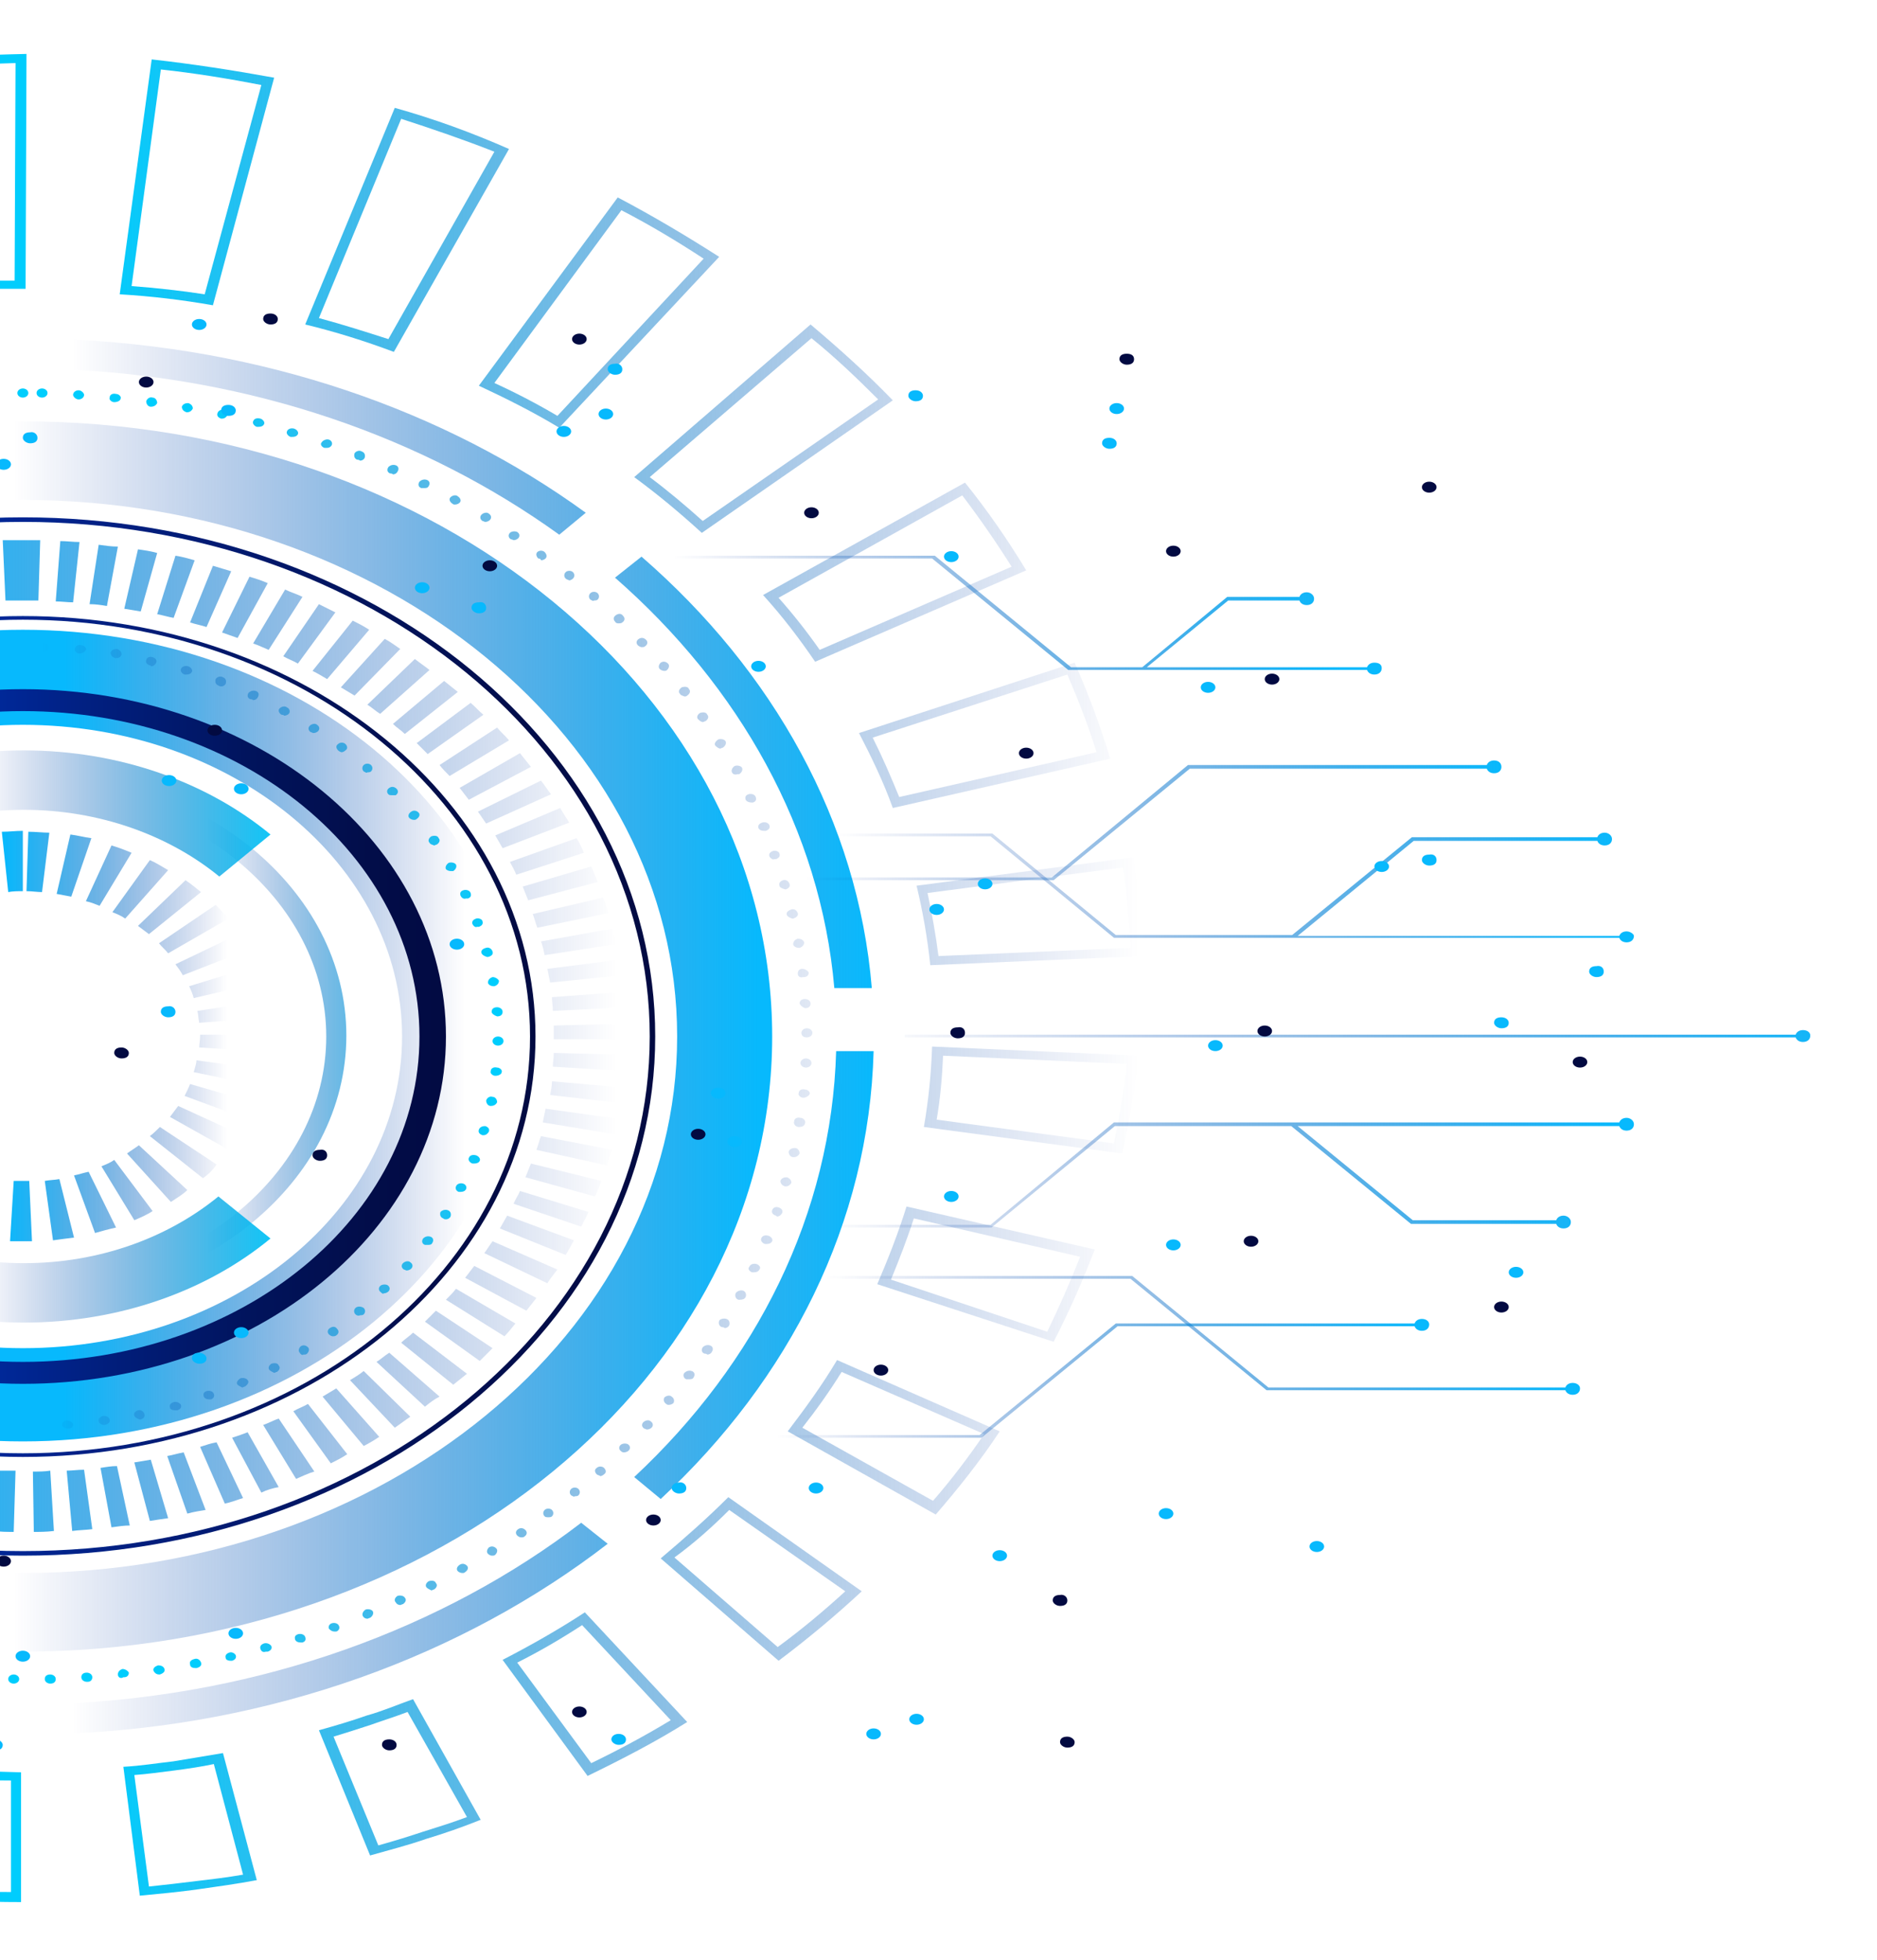 <?xml version="1.0" encoding="utf-8"?>
<!-- Generator: Adobe Illustrator 24.3.0, SVG Export Plug-In . SVG Version: 6.00 Build 0)  -->
<svg version="1.1" id="Layer_1" xmlns="http://www.w3.org/2000/svg" xmlns:xlink="http://www.w3.org/1999/xlink" x="0px" y="0px"
	 viewBox="0 0 205.4 214.4" style="enable-background:new 0 0 205.4 214.4;" xml:space="preserve">
<style type="text/css">
	.st0{clip-path:url(#SVGID_2_);}
	.st1{fill:url(#SVGID_3_);}
	.st2{fill:url(#SVGID_4_);}
	.st3{fill:url(#SVGID_5_);}
	.st4{fill:url(#SVGID_6_);}
	.st5{fill:url(#SVGID_7_);}
	.st6{fill:url(#SVGID_8_);}
	.st7{fill:url(#SVGID_9_);}
	.st8{fill:url(#SVGID_10_);}
	.st9{fill:url(#SVGID_11_);}
	.st10{fill:url(#SVGID_12_);}
	.st11{fill:url(#SVGID_13_);}
	.st12{fill:url(#SVGID_14_);}
	.st13{fill:url(#SVGID_15_);}
	.st14{fill:url(#SVGID_16_);}
	.st15{fill:url(#SVGID_17_);}
	.st16{fill:url(#SVGID_18_);}
	.st17{fill:url(#SVGID_19_);}
	.st18{fill:url(#SVGID_20_);}
	.st19{fill:url(#SVGID_21_);}
	.st20{fill:url(#SVGID_22_);}
	.st21{fill:url(#SVGID_23_);}
	.st22{fill:url(#SVGID_24_);}
	.st23{fill:url(#SVGID_25_);}
	.st24{fill:url(#SVGID_26_);}
	.st25{fill:url(#SVGID_27_);}
	.st26{fill:url(#SVGID_28_);}
	.st27{fill:url(#SVGID_29_);}
	.st28{fill:url(#SVGID_30_);}
	.st29{fill:url(#SVGID_31_);}
	.st30{fill:url(#SVGID_32_);}
	.st31{fill:url(#SVGID_33_);}
	.st32{fill:url(#SVGID_34_);}
	.st33{fill:url(#SVGID_35_);}
	.st34{fill:url(#SVGID_36_);}
	.st35{fill:url(#SVGID_37_);}
	.st36{fill:url(#SVGID_38_);}
	.st37{fill:url(#SVGID_39_);}
	.st38{fill:url(#SVGID_40_);}
	.st39{fill:url(#SVGID_41_);}
	.st40{fill:url(#SVGID_42_);}
	.st41{fill:url(#SVGID_43_);}
	.st42{fill:url(#SVGID_44_);}
	.st43{fill:url(#SVGID_45_);}
	.st44{fill:url(#SVGID_46_);}
	.st45{fill:url(#SVGID_47_);}
	.st46{fill:url(#SVGID_48_);}
	.st47{fill:url(#SVGID_49_);}
	.st48{fill:url(#SVGID_50_);}
	.st49{fill:url(#SVGID_51_);}
	.st50{fill:url(#SVGID_52_);}
	.st51{fill:url(#SVGID_53_);}
	.st52{fill:url(#SVGID_54_);}
	.st53{fill:url(#SVGID_55_);}
	.st54{fill:url(#SVGID_56_);}
	.st55{fill:url(#SVGID_57_);}
	.st56{fill:#07B9FD;}
	.st57{fill:#020A41;}
</style>
<g>
	<defs>
		<rect id="SVGID_1_" width="208.6" height="214.4"/>
	</defs>
	<clipPath id="SVGID_2_">
		<use xlink:href="#SVGID_1_"  style="overflow:visible;"/>
	</clipPath>
	<g class="st0">
		<g>
			<linearGradient id="SVGID_3_" gradientUnits="userSpaceOnUse" x1="82.924" y1="113.38" x2="1.527" y2="113.38">
				<stop  offset="0" style="stop-color:#07B9FD"/>
				<stop  offset="1" style="stop-color:#002898;stop-opacity:0"/>
			</linearGradient>
			<path class="st1" d="M2.5,46.1c-45.3,0-82,30.1-82,67.3s36.7,67.3,82,67.3s82-30.1,82-67.3S47.8,46.1,2.5,46.1z M2.5,172.1
				c-39.5,0-71.6-26.3-71.6-58.7c0-32.4,32-58.7,71.6-58.7s71.6,26.3,71.6,58.7C74.1,145.8,42,172.1,2.5,172.1z"/>
		</g>
		<linearGradient id="SVGID_4_" gradientUnits="userSpaceOnUse" x1="177.618" y1="97.27" x2="91.459" y2="97.27">
			<stop  offset="0" style="stop-color:#07B9FD"/>
			<stop  offset="1" style="stop-color:#002898;stop-opacity:0"/>
		</linearGradient>
		<path class="st2" d="M178,101.9c-0.4,0-0.7,0.2-0.8,0.5H142l12.7-10.4h20.1c0.1,0.3,0.4,0.5,0.8,0.5c0.5,0,0.8-0.3,0.8-0.7
			c0-0.4-0.4-0.7-0.8-0.7c-0.4,0-0.7,0.2-0.8,0.5h-20.3l-13.1,10.7h-19.3l-13.5-11.1H74.8v0.3h33.6l13.5,11.1h55.3
			c0.1,0.3,0.4,0.5,0.8,0.5c0.5,0,0.8-0.3,0.8-0.7C178.8,102.2,178.4,101.9,178,101.9z"/>
		<linearGradient id="SVGID_5_" gradientUnits="userSpaceOnUse" x1="177.045" y1="128.382" x2="90.259" y2="128.382">
			<stop  offset="0" style="stop-color:#07B9FD"/>
			<stop  offset="1" style="stop-color:#002898;stop-opacity:0"/>
		</linearGradient>
		<path class="st3" d="M178,122.3c-0.4,0-0.7,0.2-0.8,0.5h-55.3L108.4,134H74.8v0.3h33.7l13.5-11.1h19.3l13.1,10.7h15.9
			c0.1,0.3,0.4,0.5,0.8,0.5c0.5,0,0.8-0.3,0.8-0.7c0-0.4-0.4-0.7-0.8-0.7c-0.4,0-0.7,0.2-0.8,0.5h-15.7L142,123.2h35.2
			c0.1,0.3,0.4,0.5,0.8,0.5c0.5,0,0.8-0.3,0.8-0.7C178.8,122.6,178.4,122.3,178,122.3z"/>
		<g>
			<g>
				<linearGradient id="SVGID_6_" gradientUnits="userSpaceOnUse" x1="10.545" y1="18.891" x2="124.589" y2="18.891">
					<stop  offset="0" style="stop-color:#00CDFD"/>
					<stop  offset="1" style="stop-color:#002898;stop-opacity:0"/>
				</linearGradient>
				<path class="st4" d="M1.7,6.9L1.6,30.7c-0.5,0-1,0-1.5,0c-2.3,0-4.6,0.1-6.8,0.2L-9.8,7.5C-6,7.2-2.1,7,1.7,6.9 M2.9,5.9
					c-4.7,0.1-9.4,0.3-14,0.8l3.3,25.2c2.6-0.2,5.3-0.3,7.9-0.3c0.9,0,1.8,0,2.7,0L2.9,5.9L2.9,5.9z"/>
			</g>
			<g>
				<linearGradient id="SVGID_7_" gradientUnits="userSpaceOnUse" x1="-37.673" y1="21.904" x2="-18.084" y2="21.904">
					<stop  offset="0" style="stop-color:#00CDFD"/>
					<stop  offset="1" style="stop-color:#002898;stop-opacity:0"/>
				</linearGradient>
				<path class="st5" d="M-25.5,9.9l6,22.4c-2.7,0.4-5.3,1-7.9,1.6l-8.8-21.4C-32.7,11.5-29.1,10.6-25.5,9.9 M-24.6,8.7
					c-4.4,0.9-8.8,2-13.1,3.2l9.5,23.2c3.3-0.8,6.7-1.5,10.1-2L-24.6,8.7L-24.6,8.7z"/>
			</g>
			<g>
				<linearGradient id="SVGID_8_" gradientUnits="userSpaceOnUse" x1="-62.059" y1="29.054" x2="-37.933" y2="29.054">
					<stop  offset="0" style="stop-color:#00CDFD"/>
					<stop  offset="1" style="stop-color:#002898;stop-opacity:0"/>
				</linearGradient>
				<path class="st6" d="M-50.8,17.6l11.2,19.9c-2.5,0.9-4.9,1.9-7.3,3l-13.5-18.4C-57.3,20.5-54.1,19-50.8,17.6 M-50.2,16.3
					c-4.1,1.6-8,3.5-11.8,5.5l14.7,20.1c3-1.4,6.2-2.7,9.4-3.8L-50.2,16.3L-50.2,16.3z"/>
			</g>
			<g>
				<linearGradient id="SVGID_9_" gradientUnits="userSpaceOnUse" x1="-83.15" y1="40.017" x2="-56.176" y2="40.017">
					<stop  offset="0" style="stop-color:#00CDFD"/>
					<stop  offset="1" style="stop-color:#002898;stop-opacity:0"/>
				</linearGradient>
				<path class="st7" d="M-73.3,29.6l15.4,16.6c-2.2,1.3-4.4,2.7-6.5,4.2l-17.1-14.8C-78.9,33.5-76.1,31.5-73.3,29.6 M-73.1,28.2
					c-3.5,2.3-6.9,4.8-10.1,7.4l18.7,16.2c2.6-1.9,5.4-3.7,8.2-5.4L-73.1,28.2L-73.1,28.2z"/>
			</g>
			<g>
				<linearGradient id="SVGID_10_" gradientUnits="userSpaceOnUse" x1="-100.016" y1="54.229" x2="-71.934" y2="54.229">
					<stop  offset="0" style="stop-color:#00CDFD"/>
					<stop  offset="1" style="stop-color:#002898;stop-opacity:0"/>
				</linearGradient>
				<path class="st8" d="M-92,45.2L-73.7,58c-1.8,1.7-3.6,3.5-5.3,5.3l-19.4-10.8C-96.4,50-94.2,47.5-92,45.2 M-92.2,43.8
					c-2.8,2.9-5.4,5.9-7.9,8.9l21.4,11.9c2.1-2.3,4.3-4.6,6.7-6.7L-92.2,43.8L-92.2,43.8z"/>
			</g>
			<g>
				<linearGradient id="SVGID_11_" gradientUnits="userSpaceOnUse" x1="-111.928" y1="71.047" x2="-84.447" y2="71.047">
					<stop  offset="0" style="stop-color:#00CDFD"/>
					<stop  offset="1" style="stop-color:#002898;stop-opacity:0"/>
				</linearGradient>
				<path class="st9" d="M-106.1,63.6l20,8.7c-1.4,2-2.6,4.1-3.8,6.2l-20.5-6.7C-109.1,69-107.7,66.3-106.1,63.6 M-106.6,62.3
					c-2,3.3-3.8,6.6-5.3,10.1l22.7,7.4c1.4-2.7,3-5.3,4.8-7.8L-106.6,62.3L-106.6,62.3z"/>
			</g>
			<g>
				<linearGradient id="SVGID_12_" gradientUnits="userSpaceOnUse" x1="-118.358" y1="89.695" x2="-93.021" y2="89.695">
					<stop  offset="0" style="stop-color:#00CDFD"/>
					<stop  offset="1" style="stop-color:#002898;stop-opacity:0"/>
				</linearGradient>
				<path class="st10" d="M-115,84l20.4,4.7c-0.8,2.2-1.5,4.5-2.1,6.7l-20.4-2.7C-116.5,89.8-115.8,86.9-115,84 M-115.9,82.8
					c-1.1,3.5-1.9,7.1-2.5,10.7l22.7,3c0.7-2.9,1.6-5.7,2.7-8.5L-115.9,82.8L-115.9,82.8z"/>
			</g>
			<g>
				<linearGradient id="SVGID_13_" gradientUnits="userSpaceOnUse" x1="-119.443" y1="109.764" x2="-97.189" y2="109.764">
					<stop  offset="0" style="stop-color:#00CDFD"/>
					<stop  offset="1" style="stop-color:#002898;stop-opacity:0"/>
				</linearGradient>
				<path class="st11" d="M-118.2,105.4l19.8,0.9l-0.2,3.5l0,0l0,0l0,3.5l-19.2,0.8c-0.1-1.4-0.2-2.9-0.3-4.4L-118.2,105.4
					 M-119.4,104.4l0,5.4c0.1,1.8,0.2,3.6,0.3,5.4l21.6-0.9l0-4.5l0.3-4.4L-119.4,104.4L-119.4,104.4z"/>
			</g>
			<g>
				<linearGradient id="SVGID_14_" gradientUnits="userSpaceOnUse" x1="-117.396" y1="129.751" x2="-94.659" y2="129.751">
					<stop  offset="0" style="stop-color:#00CDFD"/>
					<stop  offset="1" style="stop-color:#002898;stop-opacity:0"/>
				</linearGradient>
				<path class="st12" d="M-97.7,124.3c0.4,2.3,1,4.7,1.6,7l-17.4,3.9c-1-2.8-1.8-5.6-2.5-8.5L-97.7,124.3 M-96.7,123.1l-20.7,2.8
					c0.8,3.5,1.8,7,3.1,10.5l19.6-4.5C-95.5,129-96.2,126.1-96.7,123.1L-96.7,123.1z"/>
			</g>
			<g>
				<linearGradient id="SVGID_15_" gradientUnits="userSpaceOnUse" x1="-109.871" y1="148.314" x2="-87.076" y2="148.314">
					<stop  offset="0" style="stop-color:#00CDFD"/>
					<stop  offset="1" style="stop-color:#002898;stop-opacity:0"/>
				</linearGradient>
				<path class="st13" d="M-92.1,141.8c1.1,2.3,2.2,4.5,3.5,6.5l-15,6.5c-1.7-2.6-3.3-5.2-4.6-7.8L-92.1,141.8 M-91.4,140.5l-18.4,6
					c1.7,3.3,3.6,6.5,5.7,9.7l17.1-7.4C-88.7,146-90.2,143.3-91.4,140.5L-91.4,140.5z"/>
			</g>
			<g>
				<linearGradient id="SVGID_16_" gradientUnits="userSpaceOnUse" x1="-97.236" y1="165.087" x2="-75.103" y2="165.087">
					<stop  offset="0" style="stop-color:#00CDFD"/>
					<stop  offset="1" style="stop-color:#002898;stop-opacity:0"/>
				</linearGradient>
				<path class="st14" d="M-81.9,157.9c1.6,2,3.3,3.9,5.2,5.8l-12.3,8.6c-2.3-2.2-4.4-4.4-6.5-6.8L-81.9,157.9 M-81.6,156.5
					l-15.6,8.7c2.5,2.9,5.2,5.7,8,8.4l14.1-9.8C-77.4,161.5-79.6,159.1-81.6,156.5L-81.6,156.5z"/>
			</g>
			<g>
				<linearGradient id="SVGID_17_" gradientUnits="userSpaceOnUse" x1="-80.145" y1="179.307" x2="-59.333" y2="179.307">
					<stop  offset="0" style="stop-color:#00CDFD"/>
					<stop  offset="1" style="stop-color:#002898;stop-opacity:0"/>
				</linearGradient>
				<path class="st15" d="M-67.6,171.9c2,1.6,4.3,3.2,6.6,4.7l-9.4,10.1c-2.7-1.7-5.4-3.5-8-5.5L-67.6,171.9 M-67.7,170.5
					l-12.5,10.8c3.2,2.4,6.5,4.7,10,6.8l10.8-11.7C-62.2,174.6-65,172.6-67.7,170.5L-67.7,170.5z"/>
			</g>
			<g>
				<linearGradient id="SVGID_18_" gradientUnits="userSpaceOnUse" x1="-59.382" y1="190.31" x2="-40.539" y2="190.31">
					<stop  offset="0" style="stop-color:#00CDFD"/>
					<stop  offset="1" style="stop-color:#002898;stop-opacity:0"/>
				</linearGradient>
				<path class="st16" d="M-49.9,183c2.5,1.2,5.1,2.4,7.7,3.4l-6.4,11.2c-3.1-1.2-6.2-2.5-9.2-4L-49.9,183 M-50.3,181.7l-9.1,12.4
					c3.7,1.8,7.5,3.5,11.5,4.9l7.4-13C-43.9,184.7-47.1,183.2-50.3,181.7L-50.3,181.7z"/>
			</g>
			<g>
				<linearGradient id="SVGID_19_" gradientUnits="userSpaceOnUse" x1="-35.843" y1="197.552" x2="-19.633" y2="197.552">
					<stop  offset="0" style="stop-color:#00CDFD"/>
					<stop  offset="1" style="stop-color:#002898;stop-opacity:0"/>
				</linearGradient>
				<path class="st17" d="M-29.5,190.6c2.8,0.7,5.6,1.4,8.5,2l-3.2,11.9c-3.4-0.6-6.8-1.4-10-2.3L-29.5,190.6 M-30.3,189.4
					l-5.6,13.5c4.1,1.1,8.3,2.1,12.5,2.8l3.7-13.8C-23.2,191.2-26.8,190.4-30.3,189.4L-30.3,189.4z"/>
			</g>
			<g>
				<linearGradient id="SVGID_20_" gradientUnits="userSpaceOnUse" x1="10.545" y1="200.677" x2="124.589" y2="200.677">
					<stop  offset="0" style="stop-color:#00CDFD"/>
					<stop  offset="1" style="stop-color:#002898;stop-opacity:0"/>
				</linearGradient>
				<path class="st18" d="M-7.6,194.4c2.9,0.2,5.9,0.4,8.8,0.4l0,12.2c-3.5,0-7-0.2-10.4-0.5L-7.6,194.4 M-8.7,193.4l-1.9,14.1
					c4.3,0.4,8.6,0.6,12.9,0.6l0-14.2c0,0,0,0-0.1,0C-1.4,193.8-5.1,193.7-8.7,193.4L-8.7,193.4z"/>
			</g>
			<g>
				<linearGradient id="SVGID_21_" gradientUnits="userSpaceOnUse" x1="10.545" y1="199.655" x2="124.589" y2="199.655">
					<stop  offset="0" style="stop-color:#00CDFD"/>
					<stop  offset="1" style="stop-color:#002898;stop-opacity:0"/>
				</linearGradient>
				<path class="st19" d="M23.4,193l3.2,12.1c-1.7,0.3-3.4,0.5-5.1,0.7c-1.6,0.2-3.3,0.4-5.2,0.6l-1.6-12.2c1.4-0.1,2.8-0.3,4.4-0.5
					C20.6,193.5,22,193.3,23.4,193 M24.4,191.8c-1.8,0.3-3.6,0.6-5.4,0.9c-1.8,0.2-3.6,0.5-5.5,0.6l1.8,14.1
					c2.1-0.2,4.3-0.4,6.4-0.7c2.1-0.3,4.3-0.6,6.4-1L24.4,191.8L24.4,191.8z"/>
			</g>
			<g>
				<linearGradient id="SVGID_22_" gradientUnits="userSpaceOnUse" x1="10.545" y1="194.503" x2="124.589" y2="194.503">
					<stop  offset="0" style="stop-color:#00CDFD"/>
					<stop  offset="1" style="stop-color:#002898;stop-opacity:0"/>
				</linearGradient>
				<path class="st20" d="M44.6,187.3l6.5,11.5c-1.6,0.6-3.2,1.1-4.8,1.6c-1.5,0.5-3.1,1-4.9,1.5L36.5,190c1.3-0.4,2.6-0.8,4.1-1.3
					C42,188.2,43.3,187.8,44.6,187.3 M45.2,185.9c-1.7,0.6-3.3,1.3-5.1,1.8c-1.7,0.6-3.4,1.1-5.2,1.6l5.6,13.7
					c2.1-0.6,4.1-1.1,6.1-1.8c2-0.6,4-1.3,6-2.1L45.2,185.9L45.2,185.9z"/>
			</g>
			<g>
				<linearGradient id="SVGID_23_" gradientUnits="userSpaceOnUse" x1="10.545" y1="185.381" x2="124.589" y2="185.381">
					<stop  offset="0" style="stop-color:#00CDFD"/>
					<stop  offset="1" style="stop-color:#002898;stop-opacity:0"/>
				</linearGradient>
				<path class="st21" d="M63.7,177.8l9.7,10.4c-2.8,1.7-5.8,3.3-8.7,4.7l-8.1-11C59,180.7,61.4,179.3,63.7,177.8 M64,176.4
					c-2.9,1.9-5.9,3.6-9,5.2l9.3,12.7c3.7-1.8,7.4-3.7,10.9-5.9L64,176.4L64,176.4z"/>
			</g>
			<g>
				<linearGradient id="SVGID_24_" gradientUnits="userSpaceOnUse" x1="10.545" y1="172.748" x2="124.589" y2="172.748">
					<stop  offset="0" style="stop-color:#00CDFD"/>
					<stop  offset="1" style="stop-color:#002898;stop-opacity:0"/>
				</linearGradient>
				<path class="st22" d="M79.8,165.2l12.7,8.9c-2.3,2.1-4.8,4.2-7.4,6.1l-11.3-9.8C76,168.8,78,167,79.8,165.2 M79.7,163.8
					c-2.3,2.3-4.8,4.5-7.4,6.7l12.9,11.2c3.2-2.4,6.3-5,9.1-7.6L79.7,163.8L79.7,163.8z"/>
			</g>
			<g>
				<linearGradient id="SVGID_25_" gradientUnits="userSpaceOnUse" x1="10.545" y1="157.21" x2="124.589" y2="157.21">
					<stop  offset="0" style="stop-color:#00CDFD"/>
					<stop  offset="1" style="stop-color:#002898;stop-opacity:0"/>
				</linearGradient>
				<path class="st23" d="M92.1,150.1l15.6,6.8c-1.7,2.5-3.6,5-5.6,7.3l-14.3-8C89.3,154.3,90.8,152.2,92.1,150.1 M91.6,148.8
					c-1.6,2.7-3.5,5.3-5.4,7.8l16.2,9.1c2.5-2.9,4.9-5.9,7-9.1L91.6,148.8L91.6,148.8z"/>
			</g>
			<g>
				<linearGradient id="SVGID_26_" gradientUnits="userSpaceOnUse" x1="10.545" y1="139.473" x2="124.589" y2="139.473">
					<stop  offset="0" style="stop-color:#00CDFD"/>
					<stop  offset="1" style="stop-color:#002898;stop-opacity:0"/>
				</linearGradient>
				<path class="st24" d="M100,133.3l18.2,4.2c-1.1,2.8-2.3,5.5-3.6,8.2L97.5,140C98.4,137.8,99.3,135.5,100,133.3 M99.2,132
					c-0.9,2.9-2,5.7-3.2,8.5l19.3,6.3c1.7-3.3,3.2-6.7,4.5-10.1L99.2,132L99.2,132z"/>
			</g>
			<g>
				<linearGradient id="SVGID_27_" gradientUnits="userSpaceOnUse" x1="10.545" y1="120.35" x2="124.589" y2="120.35">
					<stop  offset="0" style="stop-color:#00CDFD"/>
					<stop  offset="1" style="stop-color:#002898;stop-opacity:0"/>
				</linearGradient>
				<path class="st25" d="M103.2,115.5l20.1,0.9c-0.3,2.9-0.8,5.8-1.4,8.7l-19.4-2.6C102.9,120.2,103.1,117.8,103.2,115.5
					 M102,114.5c-0.1,3-0.4,5.9-0.9,8.8l21.7,2.9c0.8-3.6,1.4-7.1,1.8-10.7L102,114.5L102,114.5z"/>
			</g>
			<g>
				<linearGradient id="SVGID_28_" gradientUnits="userSpaceOnUse" x1="10.545" y1="99.679" x2="124.589" y2="99.679">
					<stop  offset="0" style="stop-color:#00CDFD"/>
					<stop  offset="1" style="stop-color:#002898;stop-opacity:0"/>
				</linearGradient>
				<path class="st26" d="M122.9,94.9c0.4,2.9,0.7,5.9,0.8,8.8l-21,0.9c-0.3-2.3-0.7-4.6-1.2-6.9L122.9,94.9 M124,93.8l-23.7,3.1
					c0.7,2.9,1.2,5.8,1.5,8.7l23.3-1C124.9,101,124.6,97.4,124,93.8L124,93.8z"/>
			</g>
			<g>
				<linearGradient id="SVGID_29_" gradientUnits="userSpaceOnUse" x1="10.545" y1="80.426" x2="124.589" y2="80.426">
					<stop  offset="0" style="stop-color:#00CDFD"/>
					<stop  offset="1" style="stop-color:#002898;stop-opacity:0"/>
				</linearGradient>
				<path class="st27" d="M116.8,73.8c1.2,2.8,2.3,5.6,3.2,8.5l-21.6,4.9c-0.9-2.2-1.8-4.3-2.9-6.5L116.8,73.8 M117.6,72.5
					l-23.6,7.7c1.4,2.7,2.7,5.4,3.7,8.2l23.8-5.4C120.4,79.4,119.1,75.9,117.6,72.5L117.6,72.5z"/>
			</g>
			<g>
				<linearGradient id="SVGID_30_" gradientUnits="userSpaceOnUse" x1="10.545" y1="62.57" x2="124.589" y2="62.57">
					<stop  offset="0" style="stop-color:#00CDFD"/>
					<stop  offset="1" style="stop-color:#002898;stop-opacity:0"/>
				</linearGradient>
				<path class="st28" d="M105.3,54.2c1.9,2.5,3.7,5.1,5.4,7.8l-21,9.1c-1.4-2-2.9-3.9-4.5-5.7L105.3,54.2 M105.6,52.8L83.5,65.1
					c2.1,2.3,4,4.8,5.7,7.3l23.1-10C110.3,59.1,108.1,55.9,105.6,52.8L105.6,52.8z"/>
			</g>
			<g>
				<linearGradient id="SVGID_31_" gradientUnits="userSpaceOnUse" x1="10.545" y1="46.939" x2="124.589" y2="46.939">
					<stop  offset="0" style="stop-color:#00CDFD"/>
					<stop  offset="1" style="stop-color:#002898;stop-opacity:0"/>
				</linearGradient>
				<path class="st29" d="M88.8,37c2.6,2.1,5,4.4,7.3,6.7L76.9,57c-1.9-1.7-3.8-3.3-5.8-4.8L88.8,37 M88.7,35.5L69.4,52.2
					c2.6,1.9,5.1,4,7.4,6.1l20.9-14.5C94.9,40.9,91.9,38.2,88.7,35.5L88.7,35.5z"/>
			</g>
			<g>
				<linearGradient id="SVGID_32_" gradientUnits="userSpaceOnUse" x1="10.545" y1="34.234" x2="124.589" y2="34.234">
					<stop  offset="0" style="stop-color:#00CDFD"/>
					<stop  offset="1" style="stop-color:#002898;stop-opacity:0"/>
				</linearGradient>
				<path class="st30" d="M68,23c3.1,1.6,6.1,3.4,9,5.3l-16,17.2c-2.2-1.3-4.5-2.5-6.9-3.6L68,23 M67.6,21.6L52.4,42.2
					c3,1.4,6,2.9,8.8,4.6l17.5-18.7C75.1,25.8,71.4,23.6,67.6,21.6L67.6,21.6z"/>
			</g>
			<g>
				<linearGradient id="SVGID_33_" gradientUnits="userSpaceOnUse" x1="10.545" y1="25.079" x2="124.589" y2="25.079">
					<stop  offset="0" style="stop-color:#00CDFD"/>
					<stop  offset="1" style="stop-color:#002898;stop-opacity:0"/>
				</linearGradient>
				<path class="st31" d="M43.9,13c3.4,1.1,6.9,2.3,10.2,3.6L42.5,37.1c-2.5-0.8-5-1.6-7.6-2.3L43.9,13 M43.2,11.8l-9.8,23.7
					c3.3,0.8,6.5,1.8,9.7,3l12.6-22.2C51.6,14.5,47.5,13,43.2,11.8L43.2,11.8z"/>
			</g>
			<g>
				<linearGradient id="SVGID_34_" gradientUnits="userSpaceOnUse" x1="10.545" y1="19.919" x2="124.589" y2="19.919">
					<stop  offset="0" style="stop-color:#00CDFD"/>
					<stop  offset="1" style="stop-color:#002898;stop-opacity:0"/>
				</linearGradient>
				<path class="st32" d="M17.6,7.6c3.7,0.4,7.4,1,11,1.7l-6.2,22.9c-2.6-0.4-5.3-0.7-8-0.9L17.6,7.6 M16.6,6.5l-3.5,25.7
					c3.4,0.2,6.8,0.6,10.2,1.2L30,8.5C25.6,7.7,21.1,7,16.6,6.5L16.6,6.5z"/>
			</g>
		</g>
		<g>
			<g>
				<linearGradient id="SVGID_35_" gradientUnits="userSpaceOnUse" x1="-14.516" y1="113.377" x2="67.421" y2="113.377">
					<stop  offset="0" style="stop-color:#07B9FD"/>
					<stop  offset="1" style="stop-color:#002898;stop-opacity:0"/>
				</linearGradient>
				<path class="st33" d="M1.5,167.6c-0.7,0-1.4,0-2.1-0.1l0.4-6.6c0.6,0,1.2,0,1.9,0L1.5,167.6z M3.7,167.6l-0.1-6.6
					c0.6,0,1.3,0,1.9-0.1l0.4,6.6C5.1,167.6,4.4,167.6,3.7,167.6z M-2.7,167.5c-0.7,0-1.4-0.1-2.1-0.2l0.9-6.5
					c0.6,0.1,1.2,0.1,1.9,0.1L-2.7,167.5z M7.9,167.5l-0.6-6.6c0.6,0,1.2-0.1,1.9-0.1l0.9,6.5C9.3,167.4,8.6,167.4,7.9,167.5z
					 M-7,167.1c-0.7-0.1-1.4-0.2-2.1-0.3l1.4-6.5c0.6,0.1,1.2,0.2,1.8,0.2L-7,167.1z M12.2,167.1l-1.2-6.5c0.6-0.1,1.2-0.2,1.8-0.2
					l1.4,6.5C13.6,166.9,12.9,167,12.2,167.1z M-11.1,166.5c-0.7-0.1-1.4-0.3-2.1-0.4l1.9-6.4c0.6,0.1,1.2,0.2,1.8,0.3L-11.1,166.5z
					 M16.4,166.4l-1.7-6.4c0.6-0.1,1.2-0.2,1.8-0.3l1.9,6.4C17.7,166.2,17,166.3,16.4,166.4z M-15.3,165.6c-0.7-0.2-1.4-0.3-2-0.5
					l2.4-6.3c0.6,0.2,1.2,0.3,1.8,0.4L-15.3,165.6z M20.5,165.6l-2.2-6.3c0.6-0.1,1.2-0.3,1.8-0.4l2.4,6.3
					C21.9,165.3,21.2,165.4,20.5,165.6z M-19.4,164.6c-0.7-0.2-1.3-0.4-2-0.6l2.9-6.1c0.6,0.2,1.2,0.4,1.8,0.5L-19.4,164.6z
					 M24.6,164.5l-2.7-6.2c0.6-0.2,1.2-0.4,1.8-0.5l2.9,6.1C25.9,164.1,25.2,164.4,24.6,164.5z M-23.3,163.3
					c-0.7-0.2-1.3-0.5-1.9-0.7l3.4-6c0.6,0.2,1.1,0.4,1.7,0.6L-23.3,163.3z M28.6,163.3l-3.2-6c0.6-0.2,1.2-0.4,1.7-0.6l3.4,6
					C29.9,162.8,29.2,163,28.6,163.3z M-27.2,161.9c-0.6-0.3-1.3-0.5-1.9-0.8l3.8-5.8c0.5,0.2,1.1,0.5,1.7,0.7L-27.2,161.9z
					 M32.4,161.8l-3.6-5.9c0.6-0.2,1.1-0.5,1.7-0.7l3.9,5.8C33.7,161.2,33.1,161.5,32.4,161.8z M-30.9,160.2
					c-0.6-0.3-1.2-0.6-1.8-0.9l4.3-5.6c0.5,0.3,1.1,0.5,1.6,0.8L-30.9,160.2z M36.2,160.1l-4.1-5.7c0.5-0.3,1.1-0.5,1.6-0.8l4.3,5.5
					C37.4,159.5,36.8,159.8,36.2,160.1z M-34.5,158.3c-0.6-0.3-1.2-0.7-1.7-1l4.7-5.3c0.5,0.3,1,0.6,1.5,0.9L-34.5,158.3z
					 M39.8,158.2l-4.5-5.4c0.5-0.3,1-0.6,1.5-0.9l4.7,5.3C40.9,157.6,40.4,157.9,39.8,158.2z M-38,156.3c-0.6-0.4-1.1-0.7-1.7-1.1
					l5.1-5.1c0.5,0.3,1,0.6,1.5,1L-38,156.3z M43.2,156.2l-4.9-5.2c0.5-0.3,1-0.6,1.5-1l5.1,5C44.3,155.4,43.8,155.8,43.2,156.2z
					 M-41.2,154.1c-0.5-0.4-1.1-0.8-1.6-1.2l5.5-4.8c0.5,0.4,0.9,0.7,1.4,1L-41.2,154.1z M46.5,153.9l-5.3-4.9
					c0.5-0.3,0.9-0.7,1.4-1l5.5,4.8C47.5,153.1,47,153.5,46.5,153.9z M-44.3,151.7c-0.5-0.4-1-0.8-1.5-1.3l5.9-4.5
					c0.4,0.4,0.9,0.7,1.3,1.1L-44.3,151.7z M49.6,151.5l-5.7-4.6c0.4-0.4,0.9-0.7,1.3-1.1l5.9,4.5C50.6,150.7,50.1,151.1,49.6,151.5
					z M-47.3,149.1c-0.5-0.4-0.9-0.9-1.4-1.3l6.2-4.2c0.4,0.4,0.8,0.8,1.2,1.2L-47.3,149.1z M52.5,148.9l-6-4.3
					c0.4-0.4,0.8-0.8,1.2-1.2l6.2,4.1C53.4,148,52.9,148.5,52.5,148.9z M-50,146.4c-0.4-0.5-0.9-0.9-1.3-1.4l6.5-3.8
					c0.4,0.4,0.7,0.8,1.1,1.2L-50,146.4z M55.2,146.2l-6.4-4c0.4-0.4,0.8-0.8,1.1-1.2l6.5,3.8C56,145.3,55.6,145.8,55.2,146.2z
					 M-52.4,143.6c-0.4-0.5-0.8-1-1.2-1.5l6.8-3.5c0.3,0.4,0.7,0.9,1,1.3L-52.4,143.6z M57.6,143.4l-6.7-3.6c0.3-0.4,0.7-0.9,1-1.3
					l6.8,3.5C58.4,142.4,58,142.9,57.6,143.4z M-54.7,140.6c-0.4-0.5-0.7-1-1-1.5l7.1-3.1c0.3,0.5,0.6,0.9,0.9,1.3L-54.7,140.6z
					 M59.9,140.4l-6.9-3.3c0.3-0.4,0.6-0.9,0.9-1.3l7.1,3.1C60.6,139.4,60.2,139.9,59.9,140.4z M-56.7,137.5
					c-0.3-0.5-0.6-1.1-0.9-1.6l7.3-2.7c0.3,0.5,0.5,0.9,0.8,1.4L-56.7,137.5z M61.9,137.3l-7.2-2.9c0.3-0.5,0.5-0.9,0.8-1.4l7.3,2.7
					C62.5,136.3,62.2,136.8,61.9,137.3z M-58.5,134.3c-0.3-0.5-0.5-1.1-0.8-1.6l7.5-2.3c0.2,0.5,0.5,1,0.7,1.4L-58.5,134.3z
					 M63.6,134.2l-7.4-2.5c0.2-0.5,0.5-0.9,0.7-1.4l7.5,2.3C64.2,133.1,63.9,133.6,63.6,134.2z M-60,131c-0.2-0.5-0.5-1.1-0.7-1.7
					l7.7-1.9c0.2,0.5,0.4,1,0.6,1.5L-60,131z M65.1,130.9l-7.6-2.1c0.2-0.5,0.4-1,0.6-1.5l7.7,1.9C65.6,129.8,65.4,130.3,65.1,130.9
					z M-61.3,127.7c-0.2-0.6-0.4-1.1-0.5-1.7l7.8-1.5c0.1,0.5,0.3,1,0.5,1.5L-61.3,127.7z M66.4,127.5l-7.7-1.7
					c0.2-0.5,0.3-1,0.5-1.5l7.8,1.5C66.7,126.4,66.6,127,66.4,127.5z M-62.3,124.3c-0.1-0.6-0.3-1.1-0.4-1.7l7.9-1.1
					c0.1,0.5,0.2,1,0.3,1.5L-62.3,124.3z M67.3,124.1l-7.9-1.3c0.1-0.5,0.2-1,0.3-1.5l7.9,1.1C67.6,123,67.5,123.6,67.3,124.1z
					 M-63,120.8c-0.1-0.6-0.2-1.2-0.3-1.7l8-0.7c0.1,0.5,0.1,1,0.2,1.5L-63,120.8z M68.1,120.7l-7.9-0.9c0.1-0.5,0.2-1,0.2-1.5
					l8,0.7C68.2,119.5,68.1,120.1,68.1,120.7z M-63.4,117.3c-0.1-0.6-0.1-1.2-0.1-1.7l8-0.3c0,0.5,0.1,1,0.1,1.5L-63.4,117.3z
					 M68.5,117.2l-8-0.5c0-0.5,0.1-1,0.1-1.5l8,0.2C68.6,116,68.5,116.6,68.5,117.2z M-63.6,113.9c0-0.2,0-0.3,0-0.5
					c0-0.4,0-0.9,0-1.3l8,0.2c0,0.4,0,0.7,0,1.1c0,0.1,0,0.3,0,0.4L-63.6,113.9z M68.6,113.7l-8,0l0-0.3c0-0.4,0-0.8,0-1.2l8-0.2
					c0,0.5,0,0.9,0,1.4L68.6,113.7z M-55.5,110.7l-8-0.4c0-0.6,0.1-1.2,0.2-1.7l8,0.6C-55.4,109.7-55.5,110.2-55.5,110.7z
					 M60.5,110.6c0-0.5-0.1-1-0.1-1.5l8-0.6c0.1,0.6,0.1,1.2,0.2,1.7L60.5,110.6z M-55.2,107.7l-8-0.8c0.1-0.6,0.2-1.2,0.3-1.7
					l7.9,1C-55,106.6-55.1,107.1-55.2,107.7z M60.2,107.5c-0.1-0.5-0.2-1-0.3-1.5l7.9-1c0.1,0.6,0.2,1.2,0.3,1.7L60.2,107.5z
					 M-54.6,104.6l-7.9-1.2c0.1-0.6,0.3-1.1,0.4-1.7l7.8,1.4C-54.4,103.6-54.5,104.1-54.6,104.6z M59.6,104.5
					c-0.1-0.5-0.2-1-0.4-1.5l7.8-1.4c0.2,0.6,0.3,1.1,0.4,1.7L59.6,104.5z M-53.8,101.6l-7.8-1.6c0.2-0.6,0.4-1.1,0.6-1.7l7.7,1.8
					C-53.5,100.6-53.7,101.1-53.8,101.6z M58.8,101.5c-0.2-0.5-0.3-1-0.5-1.5l7.7-1.8c0.2,0.6,0.4,1.1,0.6,1.7L58.8,101.5z
					 M-52.8,98.7l-7.6-2c0.2-0.6,0.5-1.1,0.7-1.7l7.5,2.2C-52.4,97.7-52.6,98.2-52.8,98.7z M57.8,98.5c-0.2-0.5-0.4-1-0.6-1.5
					l7.5-2.2c0.2,0.5,0.5,1.1,0.7,1.7L57.8,98.5z M-51.5,95.8l-7.4-2.4c0.3-0.5,0.5-1.1,0.8-1.6l7.3,2.6
					C-51,94.8-51.3,95.3-51.5,95.8z M56.5,95.7c-0.2-0.5-0.5-1-0.7-1.4l7.3-2.6c0.3,0.5,0.6,1.1,0.8,1.6L56.5,95.7z M-50,93
					l-7.2-2.8c0.3-0.5,0.6-1.1,0.9-1.6l7.1,3C-49.5,92-49.7,92.5-50,93z M55,92.8c-0.3-0.5-0.5-0.9-0.8-1.4l7.1-3
					c0.3,0.5,0.6,1,1,1.6L55,92.8z M-48.3,90.2l-7-3.2c0.3-0.5,0.7-1,1.1-1.5l6.9,3.4C-47.7,89.3-48,89.8-48.3,90.2z M53.2,90.1
					c-0.3-0.4-0.6-0.9-0.9-1.3l6.9-3.4c0.4,0.5,0.7,1,1.1,1.5L53.2,90.1z M-46.4,87.6l-6.7-3.6c0.4-0.5,0.8-1,1.2-1.5l6.6,3.7
					C-45.7,86.7-46,87.2-46.4,87.6z M51.3,87.5c-0.3-0.4-0.7-0.9-1-1.3l6.6-3.8c0.4,0.5,0.8,1,1.2,1.5L51.3,87.5z M-44.3,85.1
					l-6.4-3.9c0.4-0.5,0.9-0.9,1.3-1.4l6.3,4.1C-43.5,84.3-43.9,84.7-44.3,85.1z M49.2,84.9c-0.4-0.4-0.8-0.8-1.1-1.2l6.3-4.1
					c0.4,0.5,0.9,0.9,1.3,1.4L49.2,84.9z M-41.9,82.7l-6.1-4.2c0.5-0.4,0.9-0.9,1.4-1.3l6,4.4C-41.1,81.9-41.5,82.3-41.9,82.7z
					 M46.8,82.5c-0.4-0.4-0.8-0.8-1.2-1.2l5.9-4.4c0.5,0.4,0.9,0.9,1.4,1.3L46.8,82.5z M-39.4,80.4l-5.8-4.6c0.5-0.4,1-0.8,1.5-1.2
					l5.6,4.7C-38.6,79.6-39,80-39.4,80.4z M44.3,80.3c-0.4-0.4-0.9-0.7-1.3-1.1l5.6-4.7c0.5,0.4,1,0.8,1.5,1.2L44.3,80.3z
					 M-36.8,78.2l-5.4-4.8c0.5-0.4,1.1-0.8,1.6-1.2l5.2,5C-35.8,77.5-36.3,77.9-36.8,78.2z M41.6,78.1c-0.5-0.3-0.9-0.7-1.4-1l5.2-5
					c0.5,0.4,1.1,0.8,1.6,1.2L41.6,78.1z M-33.9,76.2l-5-5.1c0.6-0.4,1.1-0.7,1.7-1.1l4.8,5.2C-32.9,75.6-33.4,75.9-33.9,76.2z
					 M38.8,76.1c-0.5-0.3-1-0.6-1.5-0.9l4.8-5.3c0.6,0.3,1.1,0.7,1.7,1.1L38.8,76.1z M-30.9,74.4l-4.6-5.4c0.6-0.3,1.2-0.7,1.8-1
					l4.4,5.5C-29.9,73.8-30.4,74.1-30.9,74.4z M35.8,74.3c-0.5-0.3-1-0.6-1.6-0.9l4.4-5.5c0.6,0.3,1.2,0.6,1.8,1L35.8,74.3z
					 M-27.8,72.7l-4.2-5.6c0.6-0.3,1.2-0.6,1.8-0.9l4,5.7C-26.7,72.2-27.2,72.4-27.8,72.7z M32.6,72.6c-0.5-0.3-1.1-0.5-1.6-0.8
					l3.9-5.7c0.6,0.3,1.2,0.6,1.8,0.9L32.6,72.6z M-24.5,71.2l-3.7-5.8c0.6-0.3,1.3-0.5,1.9-0.8l3.5,5.9
					C-23.4,70.7-24,70.9-24.5,71.2z M29.4,71.1c-0.5-0.2-1.1-0.5-1.7-0.7l3.5-5.9c0.6,0.3,1.3,0.5,1.9,0.8L29.4,71.1z M-21.1,69.8
					l-3.3-6c0.7-0.2,1.3-0.5,2-0.7l3,6.1C-20,69.4-20.6,69.6-21.1,69.8z M26,69.8c-0.6-0.2-1.1-0.4-1.7-0.6l3-6.1
					c0.7,0.2,1.3,0.4,2,0.7L26,69.8z M-17.7,68.7l-2.8-6.2c0.7-0.2,1.3-0.4,2-0.6l2.5,6.2C-16.5,68.3-17.1,68.5-17.7,68.7z
					 M22.6,68.6c-0.6-0.2-1.2-0.3-1.8-0.5l2.5-6.2c0.7,0.2,1.3,0.4,2,0.6L22.6,68.6z M-14.1,67.7l-2.3-6.3c0.7-0.2,1.4-0.3,2.1-0.5
					l2,6.4C-12.9,67.4-13.5,67.5-14.1,67.7z M19,67.6c-0.6-0.1-1.2-0.3-1.8-0.4l2-6.4c0.7,0.1,1.4,0.3,2.1,0.5L19,67.6z M-10.5,66.9
					l-1.8-6.4c0.7-0.1,1.4-0.3,2.1-0.4l1.5,6.5C-9.3,66.7-9.9,66.8-10.5,66.9z M15.4,66.9c-0.6-0.1-1.2-0.2-1.8-0.3l1.5-6.5
					c0.7,0.1,1.4,0.2,2.1,0.4L15.4,66.9z M-6.8,66.3l-1.3-6.5c0.7-0.1,1.4-0.2,2.1-0.3l1,6.5C-5.6,66.2-6.2,66.2-6.8,66.3z
					 M11.7,66.3c-0.6-0.1-1.2-0.2-1.9-0.2l1-6.5c0.7,0.1,1.4,0.2,2.1,0.2L11.7,66.3z M-3.1,65.9l-0.8-6.5c0.7-0.1,1.4-0.1,2.1-0.1
					l0.5,6.6C-1.9,65.8-2.5,65.9-3.1,65.9z M8,65.9c-0.6,0-1.3-0.1-1.9-0.1l0.5-6.6c0.7,0,1.4,0.1,2.1,0.1L8,65.9z M0.6,65.7
					l-0.3-6.6c0.7,0,1.4,0,2.2,0c0.6,0,1.3,0,1.9,0l-0.2,6.6c-0.6,0-1.2,0-1.7,0C1.9,65.7,1.3,65.7,0.6,65.7z"/>
			</g>
		</g>
		<g>
			<g>
				<linearGradient id="SVGID_36_" gradientUnits="userSpaceOnUse" x1="21.962" y1="113.377" x2="97.686" y2="113.377">
					<stop  offset="0" style="stop-color:#00CDFD"/>
					<stop  offset="1" style="stop-color:#002898;stop-opacity:0"/>
				</linearGradient>
				<path class="st34" d="M1.5,184.2L1.5,184.2c-0.3,0-0.6-0.2-0.6-0.5l0,0c0-0.3,0.3-0.5,0.6-0.5l0,0c0.3,0,0.6,0.2,0.6,0.5l0,0
					C2.1,184,1.8,184.2,1.5,184.2L1.5,184.2L1.5,184.2z M4.9,183.7c0-0.3,0.2-0.5,0.6-0.5l0,0c0.3,0,0.6,0.2,0.6,0.5l0,0
					c0,0.3-0.2,0.5-0.6,0.5l0,0c0,0,0,0,0,0l0,0C5.2,184.2,4.9,184,4.9,183.7z M-2.6,184.1c-0.3,0-0.6-0.2-0.6-0.5l0,0
					c0-0.3,0.3-0.5,0.6-0.5l0,0l0,0l0,0c0.3,0,0.6,0.3,0.6,0.5l0,0C-1.9,183.9-2.2,184.1-2.6,184.1L-2.6,184.1
					C-2.5,184.1-2.5,184.1-2.6,184.1z M8.9,183.5c0-0.3,0.2-0.5,0.6-0.5l0,0c0,0,0,0,0,0l0,0c0.3,0,0.6,0.2,0.6,0.5l0,0
					c0,0.3-0.2,0.5-0.5,0.5l0,0c0,0,0,0-0.1,0l0,0C9.2,184,8.9,183.8,8.9,183.5z M-6.6,183.8c-0.3,0-0.6-0.3-0.5-0.5l0,0
					c0-0.3,0.3-0.5,0.7-0.4l0,0c0.3,0,0.6,0.3,0.5,0.5l0,0C-5.9,183.6-6.2,183.8-6.6,183.8L-6.6,183.8
					C-6.5,183.8-6.6,183.8-6.6,183.8z M12.9,183.2c0-0.3,0.2-0.5,0.5-0.6l0,0l0,0l0,0c0.3,0,0.6,0.2,0.7,0.4l0,0
					c0,0.3-0.2,0.5-0.5,0.5v0c0,0-0.1,0-0.1,0l0,0C13.2,183.7,12.9,183.5,12.9,183.2z M-10.6,183.4c-0.3,0-0.6-0.3-0.5-0.6l0,0
					c0.1-0.3,0.4-0.5,0.7-0.4l0,0c0.3,0,0.6,0.3,0.5,0.6l0,0C-9.9,183.2-10.2,183.4-10.6,183.4L-10.6,183.4
					C-10.5,183.4-10.5,183.4-10.6,183.4z M16.8,182.8c-0.1-0.3,0.2-0.5,0.5-0.6l0,0c0.3,0,0.6,0.1,0.7,0.4l0,0
					c0.1,0.3-0.2,0.5-0.5,0.6l0,0c0,0-0.1,0-0.1,0l0,0C17.1,183.2,16.9,183,16.8,182.8z M-14.5,182.8c-0.3-0.1-0.5-0.3-0.5-0.6l0,0
					c0.1-0.3,0.4-0.4,0.7-0.4l0,0c0.3,0.1,0.5,0.3,0.5,0.6l0,0c-0.1,0.2-0.3,0.4-0.6,0.4l0,0C-14.5,182.8-14.5,182.8-14.5,182.8z
					 M20.8,182.1c-0.1-0.3,0.1-0.5,0.5-0.6l0,0c0.3-0.1,0.6,0.1,0.7,0.4l0,0c0.1,0.3-0.1,0.5-0.5,0.6l0,0c0,0-0.1,0-0.1,0l0,0
					C21.1,182.5,20.8,182.4,20.8,182.1z M-18.5,182.1c-0.3-0.1-0.5-0.3-0.4-0.6l0,0c0.1-0.3,0.4-0.4,0.7-0.4l0,0l0,0l0,0
					c0.3,0.1,0.5,0.3,0.4,0.6l0,0c-0.1,0.2-0.3,0.4-0.6,0.4l0,0C-18.4,182.1-18.4,182.1-18.5,182.1z M24.7,181.4
					c-0.1-0.3,0.1-0.5,0.4-0.6l0,0c0.3-0.1,0.6,0.1,0.7,0.3l0,0c0.1,0.3-0.1,0.5-0.4,0.6l0,0c-0.1,0-0.1,0-0.2,0l0,0
					C25,181.7,24.7,181.6,24.7,181.4z M-22.4,181.2c-0.3-0.1-0.5-0.4-0.4-0.6l0,0c0.1-0.3,0.4-0.4,0.7-0.3l0,0
					c0.3,0.1,0.5,0.4,0.4,0.6l0,0c-0.1,0.2-0.3,0.4-0.6,0.4l0,0C-22.3,181.3-22.3,181.2-22.4,181.2z M28.5,180.4
					c-0.1-0.3,0.1-0.5,0.4-0.6l0,0c0.3-0.1,0.7,0.1,0.8,0.3l0,0c0.1,0.3-0.1,0.5-0.4,0.6l0,0c-0.1,0-0.1,0-0.2,0l0,0
					C28.8,180.8,28.6,180.7,28.5,180.4z M-26.2,180.2L-26.2,180.2c-0.3-0.1-0.5-0.4-0.4-0.6l0,0c0.1-0.3,0.5-0.4,0.8-0.3l0,0
					c0.3,0.1,0.5,0.4,0.4,0.6l0,0c-0.1,0.2-0.3,0.3-0.6,0.3l0,0C-26.1,180.2-26.1,180.2-26.2,180.2z M32.3,179.4
					c-0.1-0.3,0-0.5,0.3-0.6l0,0c0.3-0.1,0.7,0,0.8,0.3l0,0c0.1,0.3,0,0.5-0.3,0.6l0,0c-0.1,0-0.1,0-0.2,0l0,0
					C32.6,179.7,32.4,179.6,32.3,179.4z M-30,179c-0.3-0.1-0.5-0.4-0.3-0.6l0,0c0.1-0.2,0.5-0.4,0.8-0.3l0,0l0,0l0,0
					c0.3,0.1,0.5,0.4,0.3,0.6l0,0c-0.1,0.2-0.3,0.3-0.6,0.3l0,0C-29.8,179.1-29.9,179.1-30,179z M36,178.2c-0.1-0.2,0-0.5,0.3-0.6
					l0,0c0,0,0,0,0,0l0,0c0.3-0.1,0.7,0,0.8,0.3l0,0c0.1,0.2,0,0.5-0.3,0.6h0c-0.1,0-0.2,0-0.2,0l0,0
					C36.3,178.5,36.1,178.3,36,178.2z M-33.7,177.7c-0.3-0.1-0.4-0.4-0.3-0.7l0,0c0.1-0.2,0.5-0.4,0.8-0.2l0,0
					c0.3,0.1,0.4,0.4,0.3,0.7l0,0c-0.1,0.2-0.3,0.3-0.5,0.3l0,0C-33.5,177.8-33.6,177.7-33.7,177.7z M39.7,176.8
					c-0.1-0.2,0-0.5,0.3-0.7l0,0l0,0l0,0c0.3-0.1,0.7,0,0.8,0.2l0,0c0.1,0.2,0,0.5-0.3,0.7l0,0c-0.1,0-0.2,0.1-0.3,0.1l0,0
					C40,177.1,39.8,177,39.7,176.8z M-37.3,176.3c-0.3-0.1-0.4-0.4-0.3-0.7l0,0c0.2-0.2,0.5-0.3,0.8-0.2l0,0l0,0l0,0
					c0.3,0.1,0.4,0.4,0.3,0.7l0,0c-0.1,0.2-0.3,0.3-0.5,0.3l0,0C-37.1,176.3-37.2,176.3-37.3,176.3z M43.3,175.3
					c-0.2-0.2-0.1-0.5,0.2-0.7l0,0c0.3-0.1,0.7,0,0.8,0.2l0,0c0.2,0.2,0.1,0.5-0.2,0.7l0,0c-0.1,0-0.2,0.1-0.3,0.1l0,0
					C43.6,175.6,43.4,175.5,43.3,175.3z M-40.8,174.7c-0.3-0.1-0.4-0.4-0.2-0.7l0,0c0.2-0.2,0.5-0.3,0.8-0.2l0,0
					c0.3,0.1,0.4,0.4,0.2,0.7l0,0c-0.1,0.2-0.3,0.2-0.5,0.2l0,0C-40.6,174.7-40.7,174.7-40.8,174.7z M46.7,173.7
					c-0.2-0.2-0.1-0.5,0.2-0.7l0,0c0.3-0.1,0.7-0.1,0.8,0.2l0,0c0.2,0.2,0.1,0.5-0.2,0.7l0,0c-0.1,0-0.2,0.1-0.3,0.1l0,0
					C47,173.9,46.8,173.8,46.7,173.7z M-44.2,172.9c-0.3-0.1-0.4-0.5-0.2-0.7l0,0c0.2-0.2,0.6-0.3,0.8-0.1l0,0l0,0l0,0
					c0.3,0.1,0.4,0.5,0.2,0.7l0,0c-0.1,0.1-0.3,0.2-0.5,0.2l0,0C-44,173-44.1,173-44.2,172.9z M50.1,171.9c-0.2-0.2-0.1-0.5,0.2-0.7
					l0,0c0.3-0.2,0.6-0.1,0.8,0.1l0,0c0.2,0.2,0.1,0.5-0.2,0.7l0,0c-0.1,0.1-0.2,0.1-0.3,0.1l0,0C50.4,172.1,50.2,172,50.1,171.9z
					 M-47.6,171.1c-0.3-0.2-0.3-0.5-0.1-0.7l0,0c0.2-0.2,0.6-0.3,0.8-0.1l0,0c0.3,0.2,0.3,0.5,0.1,0.7l0,0c-0.1,0.1-0.3,0.2-0.5,0.2
					l0,0C-47.4,171.2-47.5,171.1-47.6,171.1z M53.4,170c-0.2-0.2-0.1-0.5,0.1-0.7l0,0c0,0,0,0,0,0l0,0c0.3-0.2,0.6-0.1,0.8,0.1l0,0
					c0.2,0.2,0.1,0.5-0.1,0.7v0c-0.1,0.1-0.2,0.1-0.4,0.1l0,0C53.7,170.2,53.5,170.1,53.4,170z M-50.8,169.1L-50.8,169.1
					c-0.3-0.2-0.3-0.5-0.1-0.7l0,0c0.2-0.2,0.6-0.3,0.8-0.1l0,0l0,0l0,0c0.3,0.2,0.3,0.5,0.1,0.7l0,0c-0.1,0.1-0.3,0.2-0.5,0.2l0,0
					C-50.6,169.2-50.7,169.2-50.8,169.1z M56.6,168c-0.2-0.2-0.2-0.5,0.1-0.7l0,0c0.3-0.2,0.6-0.1,0.8,0.1l0,0
					c0.2,0.2,0.2,0.5-0.1,0.7l0,0c-0.1,0.1-0.2,0.1-0.4,0.1l0,0C56.9,168.2,56.7,168.1,56.6,168z M-53.9,167
					c-0.2-0.2-0.3-0.5-0.1-0.7l0,0c0.2-0.2,0.6-0.2,0.8,0l0,0c0.2,0.2,0.3,0.5,0.1,0.7l0,0c-0.1,0.1-0.3,0.2-0.5,0.2l0,0
					C-53.7,167.1-53.8,167.1-53.9,167z M59.6,165.9c-0.2-0.2-0.2-0.5,0-0.7l0,0c0.2-0.2,0.6-0.2,0.8,0l0,0c0.2,0.2,0.2,0.5,0,0.7
					l0,0c-0.1,0.1-0.3,0.1-0.4,0.1l0,0C59.9,166,59.7,166,59.6,165.9z M-56.9,164.8c-0.2-0.2-0.2-0.5,0-0.7l0,0
					c0.2-0.2,0.6-0.2,0.8,0l0,0c0.2,0.2,0.2,0.5,0,0.7l0,0c-0.1,0.1-0.3,0.2-0.4,0.2l0,0C-56.6,164.9-56.8,164.9-56.9,164.8z
					 M62.5,163.6c-0.2-0.2-0.2-0.5,0-0.7l0,0c0.2-0.2,0.6-0.2,0.8,0l0,0c0.2,0.2,0.2,0.5,0,0.7l0,0c-0.1,0.1-0.3,0.1-0.4,0.1l0,0
					C62.8,163.8,62.7,163.7,62.5,163.6z M-59.8,162.4c-0.2-0.2-0.2-0.5,0-0.7l0,0c0.2-0.2,0.6-0.2,0.8,0l0,0c0.2,0.2,0.2,0.5,0,0.7
					l0,0c-0.1,0.1-0.3,0.1-0.4,0.1l0,0C-59.5,162.6-59.6,162.5-59.8,162.4z M65.3,161.3c-0.2-0.2-0.3-0.5,0-0.7l0,0l0,0l0,0
					c0.2-0.2,0.6-0.2,0.8,0l0,0c0.2,0.2,0.3,0.5,0,0.7l0,0c-0.1,0.1-0.3,0.2-0.4,0.2l0,0C65.6,161.4,65.4,161.4,65.3,161.3z
					 M-62.5,160c-0.2-0.2-0.2-0.5,0.1-0.7l0,0c0.3-0.2,0.6-0.2,0.8,0l0,0c0.2,0.2,0.2,0.5-0.1,0.7l0,0c-0.1,0.1-0.3,0.1-0.4,0.1l0,0
					C-62.2,160.2-62.4,160.1-62.5,160z M68,158.8c-0.3-0.2-0.3-0.5-0.1-0.7l0,0l0,0l0,0c0.2-0.2,0.6-0.2,0.8-0.1l0,0
					c0.3,0.2,0.3,0.5,0.1,0.7l0,0c-0.1,0.1-0.3,0.2-0.5,0.2l0,0C68.2,158.9,68.1,158.9,68,158.8z M-65.1,157.5
					c-0.2-0.2-0.2-0.5,0.1-0.7l0,0c0.3-0.2,0.6-0.1,0.8,0.1l0,0l0,0l0,0c0.2,0.2,0.2,0.5-0.1,0.7l0,0c-0.1,0.1-0.2,0.1-0.4,0.1l0,0
					C-64.8,157.7-65,157.6-65.1,157.5z M70.5,156.3c-0.3-0.2-0.3-0.5-0.1-0.7l0,0c0.2-0.2,0.6-0.3,0.8-0.1l0,0
					c0.3,0.2,0.3,0.5,0.1,0.7l0,0c-0.1,0.1-0.3,0.2-0.5,0.2l0,0C70.7,156.4,70.6,156.3,70.5,156.3z M-67.5,154.8
					c-0.2-0.2-0.1-0.5,0.1-0.7l0,0c0.3-0.2,0.6-0.1,0.8,0.1l0,0c0.2,0.2,0.1,0.5-0.1,0.7l0,0c-0.1,0.1-0.2,0.1-0.3,0.1l0,0
					C-67.2,155-67.4,155-67.5,154.8z M72.9,153.6c-0.3-0.2-0.3-0.5-0.2-0.7l0,0c0.2-0.2,0.6-0.3,0.8-0.1l0,0
					c0.3,0.2,0.3,0.5,0.2,0.7l0,0c-0.1,0.1-0.3,0.2-0.5,0.2l0,0C73.1,153.7,73,153.7,72.9,153.6z M-69.8,152.1L-69.8,152.1
					c-0.2-0.2-0.1-0.5,0.2-0.7l0,0c0.3-0.1,0.6-0.1,0.8,0.1l0,0l0,0l0,0c0.2,0.2,0.1,0.5-0.2,0.7l0,0c-0.1,0.1-0.2,0.1-0.3,0.1l0,0
					C-69.5,152.3-69.7,152.2-69.8,152.1z M75.1,150.9c-0.3-0.1-0.4-0.5-0.2-0.7l0,0l0,0l0,0c0.2-0.2,0.5-0.3,0.8-0.2l0,0
					c0.3,0.1,0.4,0.4,0.2,0.7l0,0c-0.1,0.2-0.3,0.2-0.5,0.2l0,0C75.3,150.9,75.2,150.9,75.1,150.9z M-71.9,149.3
					c-0.2-0.2-0.1-0.5,0.2-0.7l0,0c0.3-0.1,0.7-0.1,0.8,0.2l0,0c0.2,0.2,0.1,0.5-0.2,0.7l0,0c-0.1,0-0.2,0.1-0.3,0.1l0,0
					C-71.6,149.5-71.8,149.4-71.9,149.3z M77.1,148.1c-0.3-0.1-0.4-0.4-0.2-0.7l0,0c0.2-0.2,0.5-0.3,0.8-0.2l0,0
					c0.3,0.1,0.4,0.4,0.2,0.7l0,0c-0.1,0.2-0.3,0.3-0.5,0.3l0,0C77.3,148.1,77.2,148.1,77.1,148.1z M-73.9,146.4L-73.9,146.4
					c-0.2-0.2,0-0.5,0.3-0.7l0,0c0.3-0.1,0.7,0,0.8,0.2l0,0c0.2,0.2,0,0.5-0.3,0.7l0,0c-0.1,0-0.2,0.1-0.3,0.1l0,0
					C-73.6,146.7-73.8,146.6-73.9,146.4z M79,145.2c-0.3-0.1-0.4-0.4-0.3-0.7l0,0c0.1-0.2,0.5-0.3,0.8-0.2l0,0
					c0.3,0.1,0.4,0.4,0.3,0.7l0,0c-0.1,0.2-0.3,0.3-0.5,0.3l0,0C79.2,145.2,79.1,145.2,79,145.2z M-75.7,143.4
					c-0.1-0.2,0-0.5,0.3-0.7l0,0c0.3-0.1,0.7,0,0.8,0.2l0,0c0,0,0,0,0,0l0,0c0.1,0.2,0,0.5-0.3,0.7l0,0c-0.1,0-0.2,0-0.3,0l0,0
					C-75.4,143.7-75.6,143.6-75.7,143.4z M80.8,142.2c-0.3-0.1-0.4-0.4-0.3-0.7l0,0l0,0l0,0c0.1-0.2,0.5-0.4,0.8-0.3l0,0
					c0.3,0.1,0.4,0.4,0.3,0.7h0c-0.1,0.2-0.3,0.3-0.6,0.3l0,0C80.9,142.2,80.8,142.2,80.8,142.2z M-77.3,140.4L-77.3,140.4
					c-0.1-0.3,0-0.5,0.3-0.6l0,0c0.3-0.1,0.7,0,0.8,0.3l0,0c0.1,0.3,0,0.5-0.3,0.6l0,0c-0.1,0-0.2,0-0.2,0l0,0
					C-77,140.7-77.2,140.6-77.3,140.4z M82.3,139.2c-0.3-0.1-0.5-0.4-0.3-0.6l0,0c0.1-0.3,0.5-0.4,0.8-0.3l0,0
					c0.3,0.1,0.5,0.4,0.3,0.6l0,0c-0.1,0.2-0.3,0.3-0.6,0.3l0,0C82.5,139.2,82.4,139.2,82.3,139.2z M-78.8,137.3
					c-0.1-0.3,0.1-0.5,0.4-0.6l0,0c0.3-0.1,0.7,0,0.8,0.3l0,0c0.1,0.3-0.1,0.5-0.4,0.6l0,0c-0.1,0-0.1,0-0.2,0l0,0
					C-78.5,137.6-78.7,137.5-78.8,137.3z M83.7,136.1c-0.3-0.1-0.5-0.4-0.4-0.6l0,0c0.1-0.3,0.4-0.4,0.8-0.3l0,0
					c0.3,0.1,0.5,0.4,0.4,0.6l0,0c-0.1,0.2-0.3,0.3-0.6,0.3l0,0C83.8,136.1,83.8,136.1,83.7,136.1z M-80.1,134.1L-80.1,134.1
					c-0.1-0.3,0.1-0.5,0.4-0.6l0,0c0.3-0.1,0.7,0.1,0.7,0.3l0,0c0.1,0.3-0.1,0.5-0.4,0.6l0,0c-0.1,0-0.1,0-0.2,0l0,0
					C-79.7,134.5-80,134.4-80.1,134.1z M84.9,133c-0.3-0.1-0.5-0.3-0.4-0.6l0,0c0.1-0.3,0.4-0.4,0.7-0.3l0,0
					c0.3,0.1,0.5,0.3,0.4,0.6l0,0c-0.1,0.2-0.3,0.4-0.6,0.4l0,0C85,133,84.9,133,84.9,133z M-81.1,131L-81.1,131
					c-0.1-0.3,0.1-0.5,0.4-0.6l0,0c0.3-0.1,0.6,0.1,0.7,0.4l0,0c0.1,0.3-0.1,0.5-0.4,0.6l0,0c-0.1,0-0.1,0-0.2,0l0,0
					C-80.8,131.3-81.1,131.2-81.1,131z M85.9,129.8c-0.3-0.1-0.5-0.3-0.5-0.6l0,0c0.1-0.3,0.4-0.4,0.7-0.4l0,0
					c0.3,0.1,0.5,0.3,0.5,0.6l0,0c-0.1,0.2-0.3,0.4-0.6,0.4l0,0C86,129.8,86,129.8,85.9,129.8z M-82,127.7c-0.1-0.3,0.1-0.5,0.5-0.6
					l0,0c0.3-0.1,0.6,0.1,0.7,0.4l0,0l0,0l0,0c0.1,0.3-0.1,0.5-0.5,0.6l0,0c0,0-0.1,0-0.1,0l0,0C-81.7,128.1-82,128-82,127.7z
					 M86.8,126.6c-0.3,0-0.5-0.3-0.5-0.6l0,0c0.1-0.3,0.4-0.4,0.7-0.4l0,0c0.3,0,0.5,0.3,0.5,0.6l0,0c-0.1,0.2-0.3,0.4-0.6,0.4l0,0
					C86.8,126.6,86.8,126.6,86.8,126.6z M-82.8,124.5c0-0.3,0.2-0.5,0.5-0.6l0,0c0.3,0,0.6,0.1,0.7,0.4l0,0l0,0l0,0
					c0.1,0.3-0.2,0.5-0.5,0.6l0,0c0,0-0.1,0-0.1,0l0,0C-82.5,124.9-82.7,124.7-82.8,124.5z M87.4,123.3c-0.3,0-0.6-0.3-0.5-0.6l0,0
					c0-0.3,0.3-0.5,0.7-0.4l0,0c0.3,0,0.6,0.3,0.5,0.6l0,0C88,123.2,87.8,123.3,87.4,123.3L87.4,123.3
					C87.5,123.3,87.4,123.3,87.4,123.3z M-83.3,121.2c0-0.3,0.2-0.5,0.5-0.5l0,0c0.3,0,0.6,0.2,0.7,0.4l0,0c0,0.3-0.2,0.5-0.5,0.5
					l0,0c0,0,0,0-0.1,0l0,0C-83,121.6-83.3,121.5-83.3,121.2z M87.9,120.1c-0.3,0-0.6-0.3-0.5-0.5l0,0c0-0.3,0.3-0.5,0.7-0.4l0,0
					c0.3,0,0.6,0.3,0.5,0.5l0,0C88.5,119.9,88.2,120.1,87.9,120.1L87.9,120.1C87.9,120.1,87.9,120.1,87.9,120.1z M-83.6,117.9
					L-83.6,117.9c0-0.3,0.2-0.5,0.6-0.5l0,0c0.3,0,0.6,0.2,0.6,0.5l0,0c0,0.3-0.2,0.5-0.6,0.5l0,0c0,0,0,0,0,0l0,0
					C-83.4,118.4-83.6,118.2-83.6,117.9z M88.2,116.8c-0.3,0-0.6-0.2-0.6-0.5l0,0c0,0,0,0,0,0l0,0c0-0.3,0.3-0.5,0.6-0.5l0,0
					c0.3,0,0.6,0.2,0.6,0.5l0,0C88.8,116.6,88.5,116.8,88.2,116.8L88.2,116.8C88.2,116.8,88.2,116.8,88.2,116.8z M-83.8,114.6
					c0-0.3,0.3-0.5,0.6-0.5l0,0c0.3,0,0.6,0.2,0.6,0.5l0,0c0,0.3-0.3,0.5-0.6,0.5l0,0c0,0,0,0,0,0l0,0
					C-83.5,115.1-83.8,114.9-83.8,114.6z M87.7,113c0-0.3,0.3-0.5,0.6-0.5l0,0c0.3,0,0.6,0.2,0.6,0.5l0,0c0,0.3-0.3,0.5-0.6,0.5l0,0
					c0,0,0,0,0,0l0,0C87.9,113.5,87.7,113.3,87.7,113z M88.9,113L88.9,113L88.9,113L88.9,113z M-83.2,111.8c-0.3,0-0.6-0.2-0.6-0.5
					l0,0c0-0.3,0.3-0.5,0.6-0.5l0,0c0.3,0,0.6,0.2,0.6,0.5l0,0C-82.6,111.6-82.9,111.8-83.2,111.8L-83.2,111.8
					C-83.2,111.8-83.2,111.8-83.2,111.8z M87.5,109.8c0-0.3,0.2-0.5,0.6-0.5l0,0c0.3,0,0.6,0.2,0.6,0.5l0,0c0,0.3-0.2,0.5-0.6,0.5
					l0,0c0,0,0,0,0,0l0,0C87.8,110.2,87.6,110,87.5,109.8z M-83,108.5c-0.3,0-0.6-0.3-0.6-0.5l0,0c0-0.3,0.3-0.5,0.6-0.5l0,0
					c0.3,0,0.6,0.3,0.6,0.5l0,0c0,0,0,0,0,0l0,0C-82.4,108.3-82.7,108.5-83,108.5L-83,108.5C-83,108.5-83,108.5-83,108.5z
					 M87.3,106.5c0-0.3,0.2-0.5,0.5-0.5l0,0c0.3,0,0.6,0.2,0.7,0.4l0,0c0,0.3-0.2,0.5-0.5,0.5l0,0c0,0,0,0-0.1,0l0,0
					C87.5,107,87.3,106.8,87.3,106.5z M-82.7,105.2c-0.3,0-0.6-0.3-0.5-0.5l0,0c0-0.3,0.3-0.5,0.7-0.4l0,0c0.3,0,0.6,0.3,0.5,0.5
					l0,0C-82,105.1-82.3,105.2-82.7,105.2L-82.7,105.2C-82.6,105.2-82.6,105.2-82.7,105.2z M86.8,103.3c0-0.3,0.2-0.5,0.5-0.6l0,0
					c0.3,0,0.6,0.1,0.7,0.4l0,0c0,0.3-0.2,0.5-0.5,0.6l0,0c0,0-0.1,0-0.1,0l0,0C87.1,103.7,86.8,103.5,86.8,103.3z M-82.1,102
					c-0.3,0-0.5-0.3-0.5-0.6l0,0c0.1-0.3,0.4-0.4,0.7-0.4l0,0c0.3,0,0.5,0.3,0.5,0.6l0,0c0,0.2-0.3,0.4-0.6,0.4l0,0
					C-82,102-82.1,102-82.1,102z M86.1,100.1c-0.1-0.3,0.2-0.5,0.5-0.6l0,0c0.3-0.1,0.6,0.1,0.7,0.4l0,0c0.1,0.3-0.2,0.5-0.5,0.6
					l0,0c0,0-0.1,0-0.1,0l0,0C86.4,100.4,86.2,100.3,86.1,100.1z M-81.4,98.8c-0.3-0.1-0.5-0.3-0.5-0.6l0,0c0.1-0.3,0.4-0.4,0.7-0.4
					l0,0c0.3,0.1,0.5,0.3,0.5,0.6l0,0c-0.1,0.2-0.3,0.4-0.6,0.4l0,0C-81.3,98.8-81.3,98.8-81.4,98.8z M85.3,96.9
					c-0.1-0.3,0.1-0.5,0.4-0.6l0,0c0.3-0.1,0.6,0.1,0.7,0.4l0,0c0.1,0.3-0.1,0.5-0.4,0.6l0,0c0,0-0.1,0-0.1,0l0,0
					C85.6,97.2,85.3,97.1,85.3,96.9z M-80.4,95.6c-0.3-0.1-0.5-0.3-0.4-0.6l0,0c0.1-0.3,0.4-0.4,0.7-0.3l0,0
					c0.3,0.1,0.5,0.3,0.4,0.6l0,0c-0.1,0.2-0.3,0.4-0.6,0.4l0,0C-80.3,95.6-80.4,95.6-80.4,95.6z M84.2,93.7
					c-0.1-0.3,0.1-0.5,0.4-0.6l0,0c0.3-0.1,0.7,0.1,0.7,0.3l0,0c0.1,0.3-0.1,0.5-0.4,0.6l0,0c-0.1,0-0.1,0-0.2,0l0,0
					C84.6,94.1,84.3,93.9,84.2,93.7z M-79.3,92.4c-0.3-0.1-0.5-0.4-0.4-0.6l0,0c0.1-0.3,0.4-0.4,0.8-0.3l0,0
					c0.3,0.1,0.5,0.4,0.4,0.6l0,0c-0.1,0.2-0.3,0.3-0.6,0.3l0,0C-79.2,92.4-79.3,92.4-79.3,92.4z M83,90.6c-0.1-0.3,0.1-0.5,0.4-0.6
					l0,0c0.3-0.1,0.7,0,0.8,0.3l0,0c0.1,0.3-0.1,0.5-0.4,0.6l0,0c-0.1,0-0.1,0-0.2,0l0,0C83.3,90.9,83.1,90.8,83,90.6z M-78.1,89.3
					c-0.3-0.1-0.5-0.4-0.4-0.6l0,0c0.1-0.3,0.5-0.4,0.8-0.3l0,0c0.3,0.1,0.5,0.4,0.4,0.6l0,0c-0.1,0.2-0.3,0.3-0.6,0.3l0,0
					C-77.9,89.3-78,89.3-78.1,89.3z M81.6,87.5c-0.1-0.3,0-0.5,0.3-0.6l0,0c0.3-0.1,0.7,0,0.8,0.3l0,0c0.1,0.3,0,0.5-0.3,0.6l0,0
					c-0.1,0-0.1,0-0.2,0l0,0C82,87.8,81.7,87.7,81.6,87.5z M-76.6,86.2c-0.3-0.1-0.4-0.4-0.3-0.6l0,0c0.1-0.3,0.5-0.4,0.8-0.3l0,0
					c0.3,0.1,0.4,0.4,0.3,0.6l0,0c-0.1,0.2-0.3,0.3-0.6,0.3l0,0C-76.5,86.3-76.5,86.3-76.6,86.2z M80.1,84.5c-0.1-0.2,0-0.5,0.3-0.7
					l0,0c0.3-0.1,0.7,0,0.8,0.2l0,0c0.1,0.2,0,0.5-0.3,0.7l0,0c-0.1,0-0.2,0-0.2,0l0,0C80.4,84.8,80.2,84.7,80.1,84.5z M-75,83.2
					c-0.3-0.1-0.4-0.4-0.3-0.7l0,0c0.1-0.2,0.5-0.3,0.8-0.2l0,0c0.3,0.1,0.4,0.4,0.3,0.7l0,0c-0.1,0.2-0.3,0.3-0.5,0.3l0,0
					C-74.8,83.3-74.9,83.3-75,83.2z M78.3,81.6c-0.2-0.2,0-0.5,0.3-0.7l0,0c0.3-0.1,0.7,0,0.8,0.2l0,0c0.1,0.2,0,0.5-0.3,0.7l0,0
					c-0.1,0-0.2,0.1-0.3,0.1l0,0C78.7,81.9,78.5,81.8,78.3,81.6z M-73.2,80.3c-0.3-0.1-0.4-0.4-0.2-0.7l0,0c0.2-0.2,0.5-0.3,0.8-0.2
					l0,0c0.3,0.1,0.4,0.4,0.2,0.7l0,0l0,0l0,0c-0.1,0.2-0.3,0.3-0.5,0.3l0,0C-73,80.4-73.1,80.4-73.2,80.3z M76.4,78.7
					c-0.2-0.2-0.1-0.5,0.2-0.7l0,0c0.3-0.1,0.7-0.1,0.8,0.2l0,0c0.2,0.2,0.1,0.5-0.2,0.7l0,0c-0.1,0-0.2,0.1-0.3,0.1l0,0
					C76.8,79,76.6,78.9,76.4,78.7z M-71.2,77.5c-0.3-0.1-0.4-0.4-0.2-0.7l0,0c0.2-0.2,0.5-0.3,0.8-0.2l0,0c0.3,0.1,0.4,0.4,0.2,0.7
					l0,0c-0.1,0.2-0.3,0.2-0.5,0.2l0,0C-71,77.5-71.1,77.5-71.2,77.5z M74.4,75.9c-0.2-0.2-0.1-0.5,0.2-0.7l0,0
					c0.3-0.1,0.7-0.1,0.8,0.2l0,0c0.2,0.2,0.1,0.5-0.2,0.7l0,0c-0.1,0.1-0.2,0.1-0.3,0.1l0,0C74.7,76.1,74.5,76.1,74.4,75.9z
					 M-69.1,74.7c-0.3-0.2-0.3-0.5-0.2-0.7l0,0c0.2-0.2,0.6-0.3,0.8-0.1l0,0c0.3,0.2,0.3,0.5,0.2,0.7l0,0c-0.1,0.1-0.3,0.2-0.5,0.2
					l0,0C-68.9,74.8-69,74.7-69.1,74.7z M72.2,73.2c-0.2-0.2-0.1-0.5,0.1-0.7l0,0c0.3-0.2,0.6-0.1,0.8,0.1v0
					c0.2,0.2,0.1,0.5-0.1,0.7l0,0c-0.1,0.1-0.2,0.1-0.3,0.1l0,0C72.5,73.4,72.3,73.3,72.2,73.2z M-66.8,72c-0.3-0.2-0.3-0.5-0.1-0.7
					l0,0c0.2-0.2,0.6-0.3,0.8-0.1l0,0c0.3,0.2,0.3,0.5,0.1,0.7l0,0c-0.1,0.1-0.3,0.2-0.5,0.2l0,0C-66.6,72.1-66.7,72-66.8,72z
					 M69.8,70.6c-0.2-0.2-0.2-0.5,0.1-0.7l0,0c0.3-0.2,0.6-0.1,0.8,0.1l0,0c0.2,0.2,0.2,0.5-0.1,0.7l0,0c-0.1,0.1-0.2,0.1-0.4,0.1
					l0,0C70.1,70.8,69.9,70.7,69.8,70.6z M-64.4,69.4c-0.3-0.2-0.3-0.5-0.1-0.7l0,0c0.2-0.2,0.6-0.2,0.8-0.1l0,0
					c0.3,0.2,0.3,0.5,0.1,0.7l0,0c-0.1,0.1-0.3,0.2-0.5,0.2l0,0C-64.1,69.5-64.3,69.4-64.4,69.4z M67.3,68c-0.2-0.2-0.2-0.5,0.1-0.7
					l0,0c0.3-0.2,0.6-0.2,0.8,0.1l0,0c0.2,0.2,0.2,0.5-0.1,0.7l0,0c-0.1,0.1-0.3,0.1-0.4,0.1l0,0C67.6,68.2,67.4,68.2,67.3,68z
					 M-61.8,66.9c-0.2-0.2-0.3-0.5,0-0.7v0c0.2-0.2,0.6-0.2,0.8,0l0,0c0.2,0.2,0.3,0.5,0,0.7l0,0c-0.1,0.1-0.3,0.2-0.4,0.2l0,0
					C-61.5,67-61.7,66.9-61.8,66.9z M64.6,65.6c-0.2-0.2-0.2-0.5,0-0.7l0,0c0.2-0.2,0.6-0.2,0.8,0l0,0c0.2,0.2,0.2,0.5,0,0.7l0,0
					c-0.1,0.1-0.3,0.1-0.4,0.1l0,0C64.9,65.8,64.8,65.7,64.6,65.6z M-59.1,64.4c-0.2-0.2-0.2-0.5,0-0.7l0,0c0.2-0.2,0.6-0.2,0.9,0
					l0,0c0.2,0.2,0.2,0.5,0,0.7l0,0l0,0l0,0c-0.1,0.1-0.3,0.1-0.4,0.1l0,0C-58.8,64.6-59,64.5-59.1,64.4z M61.9,63.3
					c-0.2-0.2-0.2-0.5,0-0.7l0,0c0.2-0.2,0.6-0.2,0.8,0l0,0c0.2,0.2,0.2,0.5,0,0.7l0,0c-0.1,0.1-0.3,0.2-0.4,0.2l0,0
					C62.1,63.4,62,63.4,61.9,63.3z M-56.2,62.1c-0.2-0.2-0.2-0.5,0-0.7l0,0c0.2-0.2,0.6-0.2,0.8,0l0,0c0.2,0.2,0.2,0.5,0,0.7l0,0
					l0,0l0,0c-0.1,0.1-0.3,0.1-0.4,0.1l0,0C-55.9,62.3-56.1,62.2-56.2,62.1z M58.9,61.1c-0.2-0.2-0.3-0.5-0.1-0.7l0,0
					c0.2-0.2,0.6-0.2,0.8,0l0,0c0.2,0.2,0.3,0.5,0.1,0.7l0,0c-0.1,0.1-0.3,0.2-0.5,0.2l0,0C59.2,61.2,59.1,61.1,58.9,61.1z
					 M-53.2,59.9c-0.2-0.2-0.2-0.5,0.1-0.7l0,0c0.3-0.2,0.6-0.2,0.8,0.1l0,0c0.2,0.2,0.2,0.5-0.1,0.7l0,0c-0.1,0.1-0.3,0.1-0.4,0.1
					l0,0C-53,60.1-53.1,60.1-53.2,59.9z M55.9,59c-0.3-0.2-0.3-0.5-0.1-0.7l0,0c0.2-0.2,0.6-0.2,0.8-0.1l0,0
					c0.3,0.2,0.3,0.5,0.1,0.7l0,0c-0.1,0.1-0.3,0.2-0.5,0.2l0,0C56.2,59.1,56,59,55.9,59z M-50.1,57.9c-0.2-0.2-0.2-0.5,0.1-0.7l0,0
					c0.3-0.2,0.6-0.1,0.8,0.1l0,0c0.2,0.2,0.2,0.5-0.1,0.7l0,0l0,0l0,0c-0.1,0.1-0.2,0.1-0.4,0.1l0,0C-49.8,58.1-50,58-50.1,57.9z
					 M52.8,57c-0.3-0.2-0.3-0.5-0.1-0.7l0,0c0.2-0.2,0.6-0.3,0.8-0.1l0,0c0.3,0.2,0.3,0.5,0.1,0.7l0,0c-0.1,0.1-0.3,0.2-0.5,0.2l0,0
					C53,57.1,52.9,57,52.8,57z M-46.9,55.9c-0.2-0.2-0.1-0.5,0.1-0.7l0,0c0.3-0.2,0.6-0.1,0.8,0.1l0,0c0.2,0.2,0.1,0.5-0.1,0.7l0,0
					l0,0l0,0c-0.1,0.1-0.2,0.1-0.3,0.1l0,0C-46.6,56.1-46.8,56-46.9,55.9z M49.5,55.1c-0.3-0.2-0.4-0.5-0.2-0.7l0,0
					c0.2-0.2,0.6-0.3,0.8-0.1l0,0c0.3,0.2,0.4,0.5,0.2,0.7l0,0c-0.1,0.1-0.3,0.2-0.5,0.2l0,0C49.7,55.2,49.6,55.2,49.5,55.1z
					 M-43.6,54.1c-0.2-0.2-0.1-0.5,0.2-0.7l0,0c0.3-0.1,0.7-0.1,0.8,0.2l0,0c0.2,0.2,0.1,0.5-0.2,0.7l0,0c0,0,0,0,0,0l0,0
					c-0.1,0-0.2,0.1-0.3,0.1l0,0C-43.3,54.3-43.5,54.2-43.6,54.1z M46.1,53.4c-0.3-0.1-0.4-0.4-0.2-0.7l0,0c0.2-0.2,0.5-0.3,0.8-0.2
					l0,0c0.3,0.1,0.4,0.4,0.2,0.7l0,0c-0.1,0.2-0.3,0.2-0.5,0.2l0,0C46.3,53.4,46.2,53.4,46.1,53.4z M-40.2,52.4
					c-0.2-0.2-0.1-0.5,0.2-0.7l0,0c0.3-0.1,0.7-0.1,0.8,0.2l0,0c0.2,0.2,0.1,0.5-0.2,0.7l0,0c-0.1,0-0.2,0.1-0.3,0.1l0,0
					C-39.9,52.6-40.1,52.5-40.2,52.4z M42.7,51.8c-0.3-0.1-0.4-0.4-0.2-0.7l0,0c0.2-0.2,0.5-0.3,0.8-0.2l0,0
					c0.3,0.1,0.4,0.4,0.2,0.7l0,0c-0.1,0.2-0.3,0.3-0.5,0.3l0,0C42.9,51.8,42.8,51.8,42.7,51.8z M-36.6,50.8c-0.1-0.2,0-0.5,0.3-0.7
					l0,0c0.3-0.1,0.7,0,0.8,0.2l0,0c0.1,0.2,0,0.5-0.3,0.7l0,0c-0.1,0-0.2,0.1-0.3,0.1l0,0C-36.3,51.1-36.5,51-36.6,50.8z
					 M39.1,50.3c-0.3-0.1-0.4-0.4-0.3-0.7l0,0c0.1-0.2,0.5-0.4,0.8-0.2l0,0c0.3,0.1,0.4,0.4,0.3,0.7l0,0c-0.1,0.2-0.3,0.3-0.5,0.3
					l0,0C39.3,50.3,39.2,50.3,39.1,50.3z M-33,49.3c-0.1-0.2,0-0.5,0.3-0.7h0c0.3-0.1,0.7,0,0.8,0.2l0,0c0.1,0.2,0,0.5-0.3,0.7l0,0
					c-0.1,0-0.2,0-0.2,0l0,0C-32.7,49.6-32.9,49.5-33,49.3z M35.5,49C35.5,49,35.5,49,35.5,49L35.5,49c-0.3-0.1-0.5-0.4-0.3-0.6l0,0
					c0.1-0.2,0.5-0.4,0.8-0.3l0,0c0.3,0.1,0.4,0.4,0.3,0.6l0,0C36.2,48.9,36,49,35.8,49l0,0C35.7,49,35.6,49,35.5,49z M-29.4,48
					c-0.1-0.3,0-0.5,0.3-0.6l0,0c0.3-0.1,0.7,0,0.8,0.3l0,0c0.1,0.3,0,0.5-0.3,0.6l0,0l0,0l0,0c-0.1,0-0.1,0-0.2,0l0,0
					C-29,48.4-29.3,48.2-29.4,48z M31.8,47.8L31.8,47.8L31.8,47.8c-0.3-0.1-0.5-0.4-0.4-0.6l0,0c0.1-0.3,0.5-0.4,0.8-0.3l0,0
					c0.3,0.1,0.5,0.4,0.4,0.6l0,0c-0.1,0.2-0.3,0.3-0.6,0.3l0,0C32,47.8,31.9,47.8,31.8,47.8z M-25.6,46.9c-0.1-0.3,0.1-0.5,0.4-0.6
					l0,0c0.3-0.1,0.7,0.1,0.8,0.3l0,0c0.1,0.3-0.1,0.5-0.4,0.6l0,0c-0.1,0-0.1,0-0.2,0l0,0C-25.3,47.2-25.5,47.1-25.6,46.9z
					 M28.1,46.7C28.1,46.7,28.1,46.7,28.1,46.7L28.1,46.7c-0.3-0.1-0.5-0.4-0.4-0.6l0,0c0.1-0.3,0.4-0.4,0.8-0.3l0,0
					c0.3,0.1,0.5,0.4,0.4,0.6l0,0c-0.1,0.2-0.3,0.3-0.6,0.3l0,0C28.2,46.7,28.1,46.7,28.1,46.7z M-21.8,45.9
					c-0.1-0.3,0.1-0.5,0.4-0.6l0,0c0.3-0.1,0.7,0.1,0.7,0.3l0,0c0.1,0.3-0.1,0.5-0.4,0.6l0,0c-0.1,0-0.1,0-0.2,0l0,0
					C-21.5,46.2-21.7,46.1-21.8,45.9z M24.2,45.8c-0.3-0.1-0.5-0.3-0.4-0.6l0,0c0.1-0.3,0.4-0.4,0.7-0.4l0,0
					c0.3,0.1,0.5,0.3,0.4,0.6l0,0c-0.1,0.2-0.3,0.4-0.6,0.4l0,0C24.3,45.8,24.3,45.8,24.2,45.8z M-17.9,45c-0.1-0.3,0.1-0.5,0.4-0.6
					l0,0c0.3-0.1,0.6,0.1,0.7,0.4l0,0c0.1,0.3-0.1,0.5-0.4,0.6l0,0c0,0,0,0,0,0l0,0c0,0-0.1,0-0.1,0l0,0
					C-17.6,45.4-17.8,45.3-17.9,45z M20.4,45.1c-0.3-0.1-0.5-0.3-0.5-0.6l0,0c0.1-0.3,0.4-0.4,0.7-0.4l0,0c0.3,0.1,0.5,0.3,0.5,0.6
					l0,0c-0.1,0.2-0.3,0.4-0.6,0.4l0,0C20.5,45.1,20.4,45.1,20.4,45.1z M-14,44.3c-0.1-0.3,0.2-0.5,0.5-0.6l0,0
					c0.3-0.1,0.6,0.1,0.7,0.4l0,0c0.1,0.3-0.2,0.5-0.5,0.6l0,0c0,0-0.1,0-0.1,0l0,0C-13.7,44.7-13.9,44.6-14,44.3z M16.5,44.5
					L16.5,44.5L16.5,44.5c-0.3,0-0.5-0.3-0.5-0.6l0,0c0.1-0.3,0.4-0.5,0.7-0.4l0,0c0.3,0,0.5,0.3,0.5,0.6l0,0
					C17.1,44.3,16.9,44.5,16.5,44.5L16.5,44.5C16.5,44.5,16.5,44.5,16.5,44.5z M-10.1,43.8c0-0.3,0.2-0.5,0.5-0.6l0,0
					c0.3,0,0.6,0.2,0.7,0.4l0,0c0,0.3-0.2,0.5-0.5,0.6l0,0c0,0-0.1,0-0.1,0l0,0C-9.8,44.2-10,44-10.1,43.8z M12.5,44
					c-0.3,0-0.6-0.3-0.5-0.5l0,0c0-0.3,0.3-0.5,0.7-0.4l0,0c0.3,0,0.6,0.3,0.5,0.5l0,0C13.2,43.8,12.9,44,12.5,44L12.5,44
					C12.6,44,12.6,44,12.5,44z M-6.1,43.4c0-0.3,0.2-0.5,0.5-0.5l0,0c0.3,0,0.6,0.2,0.7,0.4l0,0c0,0.3-0.2,0.5-0.5,0.5l0,0
					c0,0,0,0-0.1,0l0,0C-5.8,43.8-6.1,43.6-6.1,43.4z M8.6,43.7c-0.3,0-0.6-0.3-0.6-0.5l0,0c0-0.3,0.3-0.5,0.6-0.5l0,0
					c0.3,0,0.6,0.3,0.6,0.5l0,0C9.2,43.5,8.9,43.7,8.6,43.7L8.6,43.7C8.6,43.7,8.6,43.7,8.6,43.7z M-2.1,43.1c0-0.3,0.2-0.5,0.6-0.5
					l0,0c0.3,0,0.6,0.2,0.6,0.5l0,0c0,0.3-0.2,0.5-0.6,0.5l0,0c0,0,0,0,0,0l0,0C-1.8,43.6-2.1,43.4-2.1,43.1z M4.6,43.5
					C4.6,43.5,4.6,43.5,4.6,43.5L4.6,43.5C4.3,43.5,4,43.3,4,43l0,0c0-0.3,0.3-0.5,0.6-0.5h0c0.3,0,0.6,0.2,0.6,0.5l0,0
					C5.2,43.3,4.9,43.5,4.6,43.5L4.6,43.5C4.6,43.5,4.6,43.5,4.6,43.5z M1.9,43c0-0.3,0.3-0.5,0.6-0.5l0,0c0.3,0,0.6,0.2,0.6,0.5
					l0,0c0,0.3-0.3,0.5-0.6,0.5l0,0C2.2,43.5,1.9,43.3,1.9,43z"/>
			</g>
		</g>
		<g>
			<g>
				<linearGradient id="SVGID_37_" gradientUnits="userSpaceOnUse" x1="0.277" y1="113.38" x2="24.858" y2="113.38">
					<stop  offset="0" style="stop-color:#07B9FD"/>
					<stop  offset="1" style="stop-color:#002898;stop-opacity:0"/>
				</linearGradient>
				<path class="st35" d="M2.5,135.8c-0.5,0-1,0-1.4,0l0.4-6.6c0.5,0,1.1,0,1.7,0l0.3,6.6C3.1,135.8,2.8,135.8,2.5,135.8z
					 M5.8,135.7l-0.9-6.5c0.5-0.1,1.1-0.1,1.6-0.2l1.6,6.4C7.3,135.5,6.5,135.6,5.8,135.7z M-1.3,135.6c-0.8-0.1-1.5-0.2-2.3-0.3
					l1.8-6.4c0.5,0.1,1.1,0.2,1.6,0.2L-1.3,135.6z M10.4,134.9l-2.3-6.3c0.5-0.1,1.1-0.3,1.6-0.4l3,6.1
					C11.8,134.5,11.1,134.7,10.4,134.9z M-5.8,134.7c-0.7-0.2-1.5-0.4-2.2-0.7l3.1-6.1c0.5,0.2,1,0.3,1.6,0.5L-5.8,134.7z
					 M14.7,133.5l-3.6-5.9c0.5-0.2,1-0.4,1.4-0.7l4.2,5.6C16.1,132.9,15.4,133.2,14.7,133.5z M-10.2,133.3c-0.7-0.3-1.4-0.6-2-1
					l4.3-5.5c0.5,0.2,0.9,0.5,1.4,0.7L-10.2,133.3z M18.7,131.5l-4.8-5.3c0.4-0.3,0.9-0.6,1.3-0.9l5.3,4.9
					C20,130.7,19.3,131.1,18.7,131.5z M-14.1,131.2c-0.6-0.4-1.2-0.8-1.8-1.2l5.4-4.9c0.4,0.3,0.8,0.6,1.3,0.9L-14.1,131.2z
					 M22.2,128.9l-5.8-4.6c0.4-0.3,0.8-0.7,1.1-1l6.2,4.1C23.3,128,22.8,128.5,22.2,128.9z M-17.6,128.6c-0.5-0.5-1-1-1.5-1.5l6.3-4
					c0.3,0.4,0.7,0.7,1.1,1L-17.6,128.6z M25.2,125.9l-6.6-3.7c0.3-0.4,0.6-0.8,0.9-1.2l7,3.2C26,124.9,25.6,125.4,25.2,125.9z
					 M-20.4,125.6c-0.4-0.5-0.8-1.1-1.2-1.7l7.1-3.1c0.3,0.4,0.5,0.8,0.8,1.2L-20.4,125.6z M27.5,122.6l-7.3-2.7
					c0.2-0.4,0.4-0.8,0.6-1.3l7.6,2.2C28.1,121.4,27.8,122,27.5,122.6z M-22.6,122.2c-0.3-0.6-0.6-1.2-0.8-1.8l7.6-2
					c0.2,0.4,0.4,0.9,0.6,1.3L-22.6,122.2z M29,118.9l-7.8-1.6c0.1-0.4,0.3-0.9,0.3-1.3l7.9,1.1C29.4,117.7,29.2,118.3,29,118.9z
					 M-24.1,118.5c-0.2-0.6-0.3-1.3-0.4-1.9l7.9-0.9c0.1,0.4,0.2,0.9,0.3,1.3L-24.1,118.5z M29.8,115.1l-8-0.5
					c0-0.4,0.1-0.8,0.1-1.3l0-0.1l8,0l0,0.2C29.9,114,29.8,114.6,29.8,115.1z M-24.8,114.7c0-0.4,0-0.9,0-1.3c0-0.2,0-0.4,0-0.6
					l8,0.2c0,0.1,0,0.3,0,0.4c0,0.3,0,0.6,0,1L-24.8,114.7z M21.8,111.9c-0.1-0.5-0.1-0.9-0.2-1.3l7.9-1.2c0.1,0.6,0.2,1.3,0.3,1.9
					L21.8,111.9z M-16.7,111.6l-8-0.7c0.1-0.6,0.2-1.3,0.4-1.9l7.9,1.3C-16.5,110.7-16.6,111.2-16.7,111.6z M21.2,109.2
					c-0.1-0.4-0.3-0.9-0.5-1.3l7.5-2.3c0.3,0.6,0.5,1.2,0.7,1.8L21.2,109.2z M-16,108.9l-7.7-1.8c0.2-0.6,0.5-1.2,0.8-1.8l7.5,2.4
					C-15.7,108.1-15.9,108.5-16,108.9z M20,106.7c-0.2-0.4-0.5-0.8-0.8-1.2l6.9-3.3c0.4,0.6,0.8,1.1,1.1,1.7L20,106.7z M-14.8,106.4
					l-7.2-2.9c0.3-0.6,0.7-1.1,1.1-1.7l6.9,3.4C-14.3,105.6-14.6,106-14.8,106.4z M18.4,104.3c-0.3-0.4-0.7-0.7-1-1.1l6.2-4.2
					c0.5,0.5,1,1,1.4,1.5L18.4,104.3z M-13.1,104.1l-6.5-3.9c0.5-0.5,0.9-1,1.5-1.5l6.1,4.3C-12.5,103.4-12.8,103.7-13.1,104.1z
					 M16.3,102.2c-0.4-0.3-0.8-0.6-1.2-0.9l5.2-5c0.6,0.4,1.2,0.9,1.7,1.3L16.3,102.2z M-11,102l-5.6-4.7c0.6-0.4,1.1-0.9,1.7-1.3
					l5.1,5.1C-10.2,101.4-10.6,101.7-11,102z M13.7,100.5c-0.4-0.3-0.9-0.5-1.4-0.7l4.1-5.7c0.7,0.3,1.3,0.7,2,1.1L13.7,100.5z
					 M-8.4,100.3l-4.5-5.4c0.6-0.4,1.3-0.7,2-1l4,5.7C-7.5,99.8-7.9,100-8.4,100.3z M10.9,99.1c-0.5-0.2-1-0.4-1.5-0.5l2.8-6.1
					c0.7,0.2,1.5,0.5,2.2,0.8L10.9,99.1z M-5.5,99l-3.3-6c0.7-0.3,1.4-0.5,2.2-0.7l2.7,6.2C-4.5,98.6-5,98.8-5.5,99z M7.8,98.1
					c-0.5-0.1-1.1-0.2-1.6-0.3l1.5-6.5c0.8,0.1,1.5,0.3,2.3,0.4L7.8,98.1z M-2.4,98l-2-6.4c0.8-0.2,1.5-0.3,2.3-0.4l1.4,6.5
					C-1.3,97.8-1.9,97.9-2.4,98z M4.6,97.6c-0.5,0-1.1-0.1-1.7-0.1L3.1,91c0.8,0,1.6,0.1,2.3,0.1L4.6,97.6z M0.9,97.6L0.2,91
					C1,91,1.7,90.9,2.5,90.9v6.6C2,97.5,1.4,97.5,0.9,97.6z"/>
			</g>
		</g>
		<g>
			<linearGradient id="SVGID_38_" gradientUnits="userSpaceOnUse" x1="7.049" y1="113.38" x2="50.837" y2="113.38">
				<stop  offset="0" style="stop-color:#07B9FD"/>
				<stop  offset="1" style="stop-color:#002898;stop-opacity:0"/>
			</linearGradient>
			<path class="st36" d="M2.5,68.9c-29.9,0-54.2,19.9-54.2,44.4c0,24.5,24.2,44.4,54.2,44.4c29.9,0,54.2-19.9,54.2-44.4
				C56.7,88.8,32.4,68.9,2.5,68.9z M2.5,147.5c-22.9,0-41.5-15.3-41.5-34.1s18.6-34.1,41.5-34.1s41.5,15.3,41.5,34.1
				S25.5,147.5,2.5,147.5z"/>
		</g>
		<linearGradient id="SVGID_39_" gradientUnits="userSpaceOnUse" x1="9.183415e-02" y1="113.38" x2="49.964" y2="113.38">
			<stop  offset="0" style="stop-color:#002898"/>
			<stop  offset="0.209" style="stop-color:#011F7F"/>
			<stop  offset="0.542" style="stop-color:#01145D"/>
			<stop  offset="0.818" style="stop-color:#020D49"/>
			<stop  offset="1" style="stop-color:#020A41"/>
		</linearGradient>
		<path class="st37" d="M2.5,75.4c-25.6,0-46.3,17-46.3,38c0,21,20.7,38,46.3,38s46.3-17,46.3-38C48.8,92.4,28.1,75.4,2.5,75.4z
			 M2.5,149c-24,0-43.4-15.9-43.4-35.6s19.4-35.6,43.4-35.6s43.4,15.9,43.4,35.6S26.5,149,2.5,149z"/>
		<linearGradient id="SVGID_40_" gradientUnits="userSpaceOnUse" x1="-1.113" y1="113.38" x2="73.515" y2="113.38">
			<stop  offset="0" style="stop-color:#002898"/>
			<stop  offset="0.209" style="stop-color:#011F7F"/>
			<stop  offset="0.542" style="stop-color:#01145D"/>
			<stop  offset="0.818" style="stop-color:#020D49"/>
			<stop  offset="1" style="stop-color:#020A41"/>
		</linearGradient>
		<path class="st38" d="M2.5,56.6c-38.2,0-69.2,25.4-69.2,56.8s31,56.8,69.2,56.8s69.2-25.4,69.2-56.8S40.8,56.6,2.5,56.6z
			 M2.5,169.7c-37.9,0-68.6-25.2-68.6-56.3s30.7-56.3,68.6-56.3c37.9,0,68.6,25.2,68.6,56.3S40.4,169.7,2.5,169.7z"/>
		<linearGradient id="SVGID_41_" gradientUnits="userSpaceOnUse" x1="-0.423" y1="113.38" x2="60.02" y2="113.38">
			<stop  offset="0" style="stop-color:#002898"/>
			<stop  offset="0.209" style="stop-color:#011F7F"/>
			<stop  offset="0.542" style="stop-color:#01145D"/>
			<stop  offset="0.818" style="stop-color:#020D49"/>
			<stop  offset="1" style="stop-color:#020A41"/>
		</linearGradient>
		<path class="st39" d="M2.5,67.4c-31,0-56.1,20.6-56.1,46c0,25.4,25.1,46,56.1,46s56.1-20.6,56.1-46C58.6,88,33.5,67.4,2.5,67.4z
			 M2.5,159c-30.7,0-55.5-20.4-55.5-45.6s24.9-45.6,55.5-45.6s55.5,20.4,55.5,45.6S33.2,159,2.5,159z"/>
		<g>
			<g>
				<linearGradient id="SVGID_42_" gradientUnits="userSpaceOnUse" x1="47.792" y1="113.38" x2="22.648" y2="113.38">
					<stop  offset="0" style="stop-color:#00CDFD"/>
					<stop  offset="1" style="stop-color:#002898;stop-opacity:0"/>
				</linearGradient>
				<path class="st40" d="M2.5,84.3c-19.5,0-35.4,13-35.4,29c0,16,15.8,29,35.4,29s35.4-13,35.4-29C37.9,97.3,22.1,84.3,2.5,84.3z
					 M2.5,140.6c-18.3,0-33.2-12.2-33.2-27.2c0-15,14.9-27.2,33.2-27.2s33.2,12.2,33.2,27.2C35.7,128.4,20.9,140.6,2.5,140.6z"/>
			</g>
		</g>
		<g>
			<g>
				<linearGradient id="SVGID_43_" gradientUnits="userSpaceOnUse" x1="95.76" y1="84.491" x2="7.898" y2="84.491">
					<stop  offset="0" style="stop-color:#07B9FD"/>
					<stop  offset="1" style="stop-color:#002898;stop-opacity:0"/>
				</linearGradient>
				<path class="st41" d="M91.3,108.1h4.1c-1.5-18.2-10.8-34.7-25.2-47.2l-2.9,2.3C80.9,75.1,89.8,90.8,91.3,108.1z"/>
			</g>
			<g>
				<linearGradient id="SVGID_44_" gradientUnits="userSpaceOnUse" x1="95.76" y1="47.78" x2="7.897" y2="47.78">
					<stop  offset="0" style="stop-color:#07B9FD"/>
					<stop  offset="1" style="stop-color:#002898;stop-opacity:0"/>
				</linearGradient>
				<path class="st42" d="M61.2,58.5l2.9-2.4c-15.4-11.2-35.4-18.2-57.4-19v3.3C27.6,41.2,46.5,47.9,61.2,58.5z"/>
			</g>
			<g>
				<linearGradient id="SVGID_45_" gradientUnits="userSpaceOnUse" x1="95.76" y1="84.491" x2="7.898" y2="84.491">
					<stop  offset="0" style="stop-color:#07B9FD"/>
					<stop  offset="1" style="stop-color:#002898;stop-opacity:0"/>
				</linearGradient>
				<path class="st43" d="M-62.2,63.3l-2.9-2.3c-14.4,12.5-23.7,29-25.2,47.2h4.1C-84.8,90.8-75.9,75.1-62.2,63.3z"/>
			</g>
			<g>
				<linearGradient id="SVGID_46_" gradientUnits="userSpaceOnUse" x1="95.76" y1="47.78" x2="7.897" y2="47.78">
					<stop  offset="0" style="stop-color:#07B9FD"/>
					<stop  offset="1" style="stop-color:#002898;stop-opacity:0"/>
				</linearGradient>
				<path class="st44" d="M-1.7,40.4v-3.3c-22,0.8-42,7.8-57.4,19l2.9,2.4C-41.5,47.9-22.5,41.2-1.7,40.4z"/>
			</g>
			<g>
				<linearGradient id="SVGID_47_" gradientUnits="userSpaceOnUse" x1="95.76" y1="178.095" x2="7.898" y2="178.095">
					<stop  offset="0" style="stop-color:#07B9FD"/>
					<stop  offset="1" style="stop-color:#002898;stop-opacity:0"/>
				</linearGradient>
				<path class="st45" d="M6.7,186.4v3.3c23.1-0.8,44-8.6,59.8-20.8l-2.9-2.3C48.6,178.1,28.7,185.5,6.7,186.4z"/>
			</g>
			<g>
				<linearGradient id="SVGID_48_" gradientUnits="userSpaceOnUse" x1="95.76" y1="139.438" x2="7.898" y2="139.438">
					<stop  offset="0" style="stop-color:#07B9FD"/>
					<stop  offset="1" style="stop-color:#002898;stop-opacity:0"/>
				</linearGradient>
				<path class="st46" d="M-86.5,115h-4c0.5,18.8,9.2,35.9,23.3,49l2.9-2.4C-77.8,149.1-86,132.8-86.5,115z"/>
			</g>
			<g>
				<linearGradient id="SVGID_49_" gradientUnits="userSpaceOnUse" x1="95.76" y1="178.095" x2="7.898" y2="178.095">
					<stop  offset="0" style="stop-color:#07B9FD"/>
					<stop  offset="1" style="stop-color:#002898;stop-opacity:0"/>
				</linearGradient>
				<path class="st47" d="M-58.6,166.5l-2.9,2.3c15.7,12.2,36.7,20,59.8,20.8v-3.3C-23.7,185.5-43.6,178.1-58.6,166.5z"/>
			</g>
			<g>
				<linearGradient id="SVGID_50_" gradientUnits="userSpaceOnUse" x1="95.76" y1="139.438" x2="7.898" y2="139.438">
					<stop  offset="0" style="stop-color:#07B9FD"/>
					<stop  offset="1" style="stop-color:#002898;stop-opacity:0"/>
				</linearGradient>
				<path class="st48" d="M91.5,115c-0.5,17.8-8.7,34.1-22.1,46.6l2.9,2.4c14.1-13.1,22.8-30.2,23.3-49H91.5z"/>
			</g>
		</g>
		<g>
			<linearGradient id="SVGID_51_" gradientUnits="userSpaceOnUse" x1="32.008" y1="113.38" x2="-2.374" y2="113.38">
				<stop  offset="0" style="stop-color:#00CDFD"/>
				<stop  offset="1" style="stop-color:#002898;stop-opacity:0"/>
			</linearGradient>
			<path class="st49" d="M23.9,130.9c-5.5,4.5-13,7.3-21.3,7.3c-16.7,0-30.2-11.1-30.2-24.8c0-13.7,13.5-24.8,30.2-24.8
				c8.3,0,15.9,2.8,21.4,7.3l5.6-4.6c-6.9-5.7-16.5-9.2-27-9.2c-21.1,0-38.2,14-38.2,31.3c0,17.3,17.1,31.3,38.2,31.3
				c10.5,0,20.1-3.5,27-9.2L23.9,130.9z"/>
		</g>
		<g>
			<g>
				<linearGradient id="SVGID_52_" gradientUnits="userSpaceOnUse" x1="53.959" y1="113.377" x2="4.626" y2="113.377">
					<stop  offset="0" style="stop-color:#00CDFD"/>
					<stop  offset="1" style="stop-color:#002898;stop-opacity:0"/>
				</linearGradient>
				<path class="st50" d="M2.8,156c0-0.3,0.3-0.5,0.6-0.5l0,0c0.3,0,0.6,0.2,0.6,0.5l0,0c0,0.3-0.3,0.5-0.6,0.5l0,0c0,0,0,0,0,0l0,0
					C3.1,156.5,2.8,156.3,2.8,156z M-0.6,156.4c-0.3,0-0.6-0.2-0.6-0.5l0,0c0-0.3,0.3-0.5,0.6-0.5l0,0c0.3,0,0.6,0.3,0.6,0.5l0,0
					C0,156.2-0.3,156.4-0.6,156.4L-0.6,156.4C-0.6,156.4-0.6,156.4-0.6,156.4z M6.8,155.9c0-0.3,0.2-0.5,0.5-0.5l0,0l0,0l0,0
					c0.3,0,0.6,0.2,0.7,0.4l0,0c0,0.3-0.2,0.5-0.5,0.5l0,0c0,0,0,0-0.1,0l0,0C7.1,156.3,6.8,156.1,6.8,155.9z M-4.7,156.1
					c-0.3,0-0.6-0.3-0.5-0.6l0,0c0-0.3,0.3-0.5,0.7-0.4l0,0c0.3,0,0.6,0.3,0.5,0.6l0,0C-4,155.9-4.3,156.1-4.7,156.1L-4.7,156.1
					C-4.6,156.1-4.6,156.1-4.7,156.1z M10.8,155.5c-0.1-0.3,0.2-0.5,0.5-0.6l0,0c0.3,0,0.6,0.1,0.7,0.4l0,0c0.1,0.3-0.2,0.5-0.5,0.6
					l0,0c0,0-0.1,0-0.1,0l0,0C11.1,155.9,10.8,155.7,10.8,155.5z M-8.7,155.5c-0.3-0.1-0.5-0.3-0.5-0.6l0,0c0.1-0.3,0.4-0.4,0.7-0.4
					l0,0c0.3,0.1,0.5,0.3,0.5,0.6l0,0c-0.1,0.2-0.3,0.4-0.6,0.4l0,0C-8.6,155.6-8.6,155.6-8.7,155.5z M14.7,154.9
					c-0.1-0.3,0.1-0.5,0.4-0.6l0,0c0.3-0.1,0.6,0.1,0.7,0.4l0,0c0.1,0.3-0.1,0.5-0.4,0.6l0,0c0,0-0.1,0-0.1,0l0,0
					C15,155.2,14.8,155.1,14.7,154.9z M-12.6,154.7c-0.3-0.1-0.5-0.4-0.4-0.6l0,0c0.1-0.3,0.4-0.4,0.7-0.3l0,0
					c0.3,0.1,0.5,0.4,0.4,0.6l0,0c-0.1,0.2-0.3,0.4-0.6,0.4l0,0C-12.5,154.7-12.5,154.7-12.6,154.7z M18.6,154
					c-0.1-0.3,0.1-0.5,0.4-0.6l0,0c0,0,0,0,0,0l0,0c0.3-0.1,0.7,0.1,0.8,0.3l0,0c0.1,0.3-0.1,0.5-0.4,0.6l0,0c-0.1,0-0.1,0-0.2,0
					l0,0C18.9,154.3,18.6,154.2,18.6,154z M-16.4,153.6c-0.3-0.1-0.5-0.4-0.3-0.6l0,0c0.1-0.3,0.5-0.4,0.8-0.3l0,0
					c0.3,0.1,0.5,0.4,0.3,0.6l0,0c-0.1,0.2-0.3,0.3-0.6,0.3l0,0C-16.3,153.7-16.3,153.7-16.4,153.6z M22.3,152.8
					c-0.1-0.3,0-0.5,0.3-0.6l0,0c0.3-0.1,0.7,0,0.8,0.3l0,0c0.1,0.2,0,0.5-0.3,0.6l0,0c-0.1,0-0.2,0-0.2,0l0,0
					C22.6,153.1,22.4,153,22.3,152.8z M-20.1,152.3L-20.1,152.3c-0.3-0.1-0.4-0.4-0.3-0.7l0,0c0.1-0.2,0.5-0.4,0.8-0.2l0,0l0,0l0,0
					c0.3,0.1,0.4,0.4,0.3,0.7l0,0c-0.1,0.2-0.3,0.3-0.5,0.3l0,0C-20,152.4-20,152.4-20.1,152.3z M26,151.5c-0.2-0.2,0-0.5,0.3-0.7
					l0,0c0,0,0,0,0,0l0,0c0.3-0.1,0.7,0,0.8,0.2l0,0c0.2,0.2,0,0.5-0.3,0.7v0c-0.1,0-0.2,0.1-0.3,0.1l0,0
					C26.3,151.7,26.1,151.6,26,151.5z M-23.7,150.8L-23.7,150.8c-0.3-0.1-0.4-0.4-0.2-0.7l0,0c0.2-0.2,0.5-0.3,0.8-0.2l0,0
					c0.3,0.1,0.4,0.4,0.2,0.7l0,0c-0.1,0.2-0.3,0.2-0.5,0.2l0,0C-23.5,150.8-23.6,150.8-23.7,150.8z M29.5,149.9
					c-0.2-0.2-0.1-0.5,0.2-0.7l0,0l0,0l0,0c0.3-0.1,0.7-0.1,0.8,0.2l0,0c0.2,0.2,0.1,0.5-0.2,0.7l0,0c-0.1,0-0.2,0.1-0.3,0.1l0,0
					C29.8,150.1,29.6,150,29.5,149.9z M-27.1,149L-27.1,149c-0.3-0.2-0.3-0.5-0.2-0.7l0,0c0.2-0.2,0.6-0.3,0.8-0.1l0,0
					c0.3,0.2,0.3,0.5,0.2,0.7l0,0c-0.1,0.1-0.3,0.2-0.5,0.2l0,0C-26.9,149.1-27,149.1-27.1,149z M32.8,148c-0.2-0.2-0.1-0.5,0.1-0.7
					l0,0l0,0l0,0c0.3-0.2,0.6-0.1,0.8,0.1l0,0c0.2,0.2,0.1,0.5-0.1,0.7v0c-0.1,0.1-0.2,0.1-0.4,0.1l0,0
					C33.1,148.3,32.9,148.2,32.8,148z M-30.4,147c-0.3-0.2-0.3-0.5-0.1-0.7l0,0c0.2-0.2,0.6-0.2,0.8-0.1l0,0c0,0,0,0,0,0l0,0
					c0.3,0.2,0.3,0.5,0.1,0.7l0,0c-0.1,0.1-0.3,0.2-0.5,0.2l0,0C-30.1,147.1-30.3,147.1-30.4,147z M36,146c-0.2-0.2-0.2-0.5,0.1-0.7
					l0,0c0.3-0.2,0.6-0.2,0.8,0.1l0,0c0.2,0.2,0.2,0.5-0.1,0.7l0,0c-0.1,0.1-0.3,0.1-0.4,0.1l0,0C36.3,146.2,36.1,146.1,36,146z
					 M-33.4,144.9L-33.4,144.9c-0.2-0.2-0.3-0.5,0-0.7l0,0c0.2-0.2,0.6-0.2,0.8,0l0,0c0.2,0.2,0.3,0.5,0,0.7l0,0
					c-0.1,0.1-0.3,0.2-0.4,0.2l0,0C-33.2,145-33.3,144.9-33.4,144.9z M38.9,143.8c-0.2-0.2-0.2-0.5,0-0.7l0,0c0.2-0.2,0.6-0.2,0.9,0
					l0,0c0.2,0.2,0.2,0.5,0,0.7l0,0c-0.1,0.1-0.3,0.1-0.4,0.1l0,0C39.2,144,39,143.9,38.9,143.8z M-36.3,142.5L-36.3,142.5
					c-0.2-0.2-0.2-0.5,0-0.7l0,0c0.2-0.2,0.6-0.2,0.8,0l0,0l0,0l0,0c0.2,0.2,0.2,0.5,0,0.7l0,0c-0.1,0.1-0.3,0.1-0.4,0.1l0,0
					C-36,142.6-36.2,142.6-36.3,142.5z M41.7,141.4c-0.3-0.2-0.3-0.5-0.1-0.7l0,0l0,0l0,0c0.2-0.2,0.6-0.2,0.8-0.1l0,0
					c0.3,0.2,0.3,0.5,0.1,0.7v0c-0.1,0.1-0.3,0.2-0.5,0.2l0,0C41.9,141.6,41.8,141.5,41.7,141.4z M-38.9,140
					c-0.2-0.2-0.2-0.5,0.1-0.7l0,0c0.3-0.2,0.6-0.1,0.8,0.1l0,0c0.2,0.2,0.2,0.5-0.1,0.7l0,0c-0.1,0.1-0.2,0.1-0.4,0.1l0,0
					C-38.6,140.1-38.8,140.1-38.9,140z M44.2,138.9c-0.3-0.2-0.3-0.5-0.1-0.7l0,0c0.2-0.2,0.6-0.3,0.8-0.1l0,0
					c0.3,0.2,0.3,0.5,0.1,0.7l0,0c-0.1,0.1-0.3,0.2-0.5,0.2l0,0C44.4,139,44.3,138.9,44.2,138.9z M-41.3,137.3
					c-0.2-0.2-0.1-0.5,0.2-0.7l0,0c0.3-0.2,0.6-0.1,0.8,0.1l0,0c0.2,0.2,0.1,0.5-0.2,0.7l0,0c-0.1,0.1-0.2,0.1-0.3,0.1l0,0
					C-41,137.5-41.2,137.4-41.3,137.3z M46.5,136.2c-0.3-0.1-0.4-0.4-0.2-0.7l0,0c0.2-0.2,0.5-0.3,0.8-0.2l0,0
					c0.3,0.1,0.4,0.4,0.2,0.7l0,0c-0.1,0.2-0.3,0.2-0.5,0.2l0,0C46.7,136.2,46.6,136.2,46.5,136.2z M-43.4,134.4
					c-0.2-0.2-0.1-0.5,0.2-0.7l0,0c0.3-0.1,0.7,0,0.8,0.2l0,0c0.2,0.2,0.1,0.5-0.2,0.7l0,0c-0.1,0-0.2,0.1-0.3,0.1l0,0
					C-43.1,134.7-43.3,134.6-43.4,134.4z M48.5,133.3c-0.3-0.1-0.4-0.4-0.3-0.7l0,0l0,0l0,0c0.2-0.2,0.5-0.3,0.8-0.2l0,0
					c0.3,0.1,0.4,0.4,0.3,0.7v0c-0.1,0.2-0.3,0.3-0.5,0.3l0,0C48.7,133.4,48.6,133.4,48.5,133.3z M-45.2,131.5L-45.2,131.5
					c-0.1-0.2,0-0.5,0.3-0.7l0,0c0.3-0.1,0.7,0,0.8,0.2l0,0l0,0l0,0c0.1,0.2,0,0.5-0.3,0.7l0,0c-0.1,0-0.2,0-0.3,0l0,0
					C-44.9,131.7-45.1,131.6-45.2,131.5z M50.2,130.4c-0.3-0.1-0.4-0.4-0.3-0.6l0,0c0.1-0.3,0.5-0.4,0.8-0.3l0,0
					c0.3,0.1,0.4,0.4,0.3,0.6l0,0c-0.1,0.2-0.3,0.3-0.6,0.3l0,0C50.4,130.4,50.3,130.4,50.2,130.4z M-46.8,128.4
					c-0.1-0.3,0-0.5,0.4-0.6l0,0c0.3-0.1,0.7,0,0.8,0.3l0,0c0.1,0.3,0,0.5-0.4,0.6l0,0c-0.1,0-0.1,0-0.2,0l0,0
					C-46.5,128.7-46.7,128.6-46.8,128.4z M51.7,127.3c-0.3-0.1-0.5-0.4-0.4-0.6l0,0c0.1-0.3,0.4-0.4,0.8-0.3l0,0
					c0.3,0.1,0.5,0.4,0.4,0.6l0,0c-0.1,0.2-0.3,0.3-0.6,0.3l0,0C51.8,127.3,51.7,127.3,51.7,127.3z M-48.1,125.2
					c-0.1-0.3,0.1-0.5,0.4-0.6l0,0c0.3-0.1,0.7,0.1,0.7,0.3l0,0c0.1,0.3-0.1,0.5-0.4,0.6l0,0c-0.1,0-0.1,0-0.2,0l0,0
					C-47.7,125.6-48,125.4-48.1,125.2z M52.8,124.2c-0.3-0.1-0.5-0.3-0.4-0.6l0,0c0.1-0.3,0.4-0.4,0.7-0.4l0,0
					c0.3,0.1,0.5,0.3,0.4,0.6l0,0c-0.1,0.2-0.3,0.4-0.6,0.4l0,0C52.9,124.2,52.9,124.2,52.8,124.2z M-49,122
					c-0.1-0.3,0.1-0.5,0.5-0.6l0,0c0.3-0.1,0.6,0.1,0.7,0.4l0,0c0.1,0.3-0.1,0.5-0.5,0.6l0,0c0,0-0.1,0-0.1,0l0,0
					C-48.7,122.4-49,122.2-49,122z M53.7,121c-0.3,0-0.5-0.3-0.5-0.6l0,0l0,0l0,0c0.1-0.3,0.4-0.5,0.7-0.4l0,0
					c0.3,0,0.5,0.3,0.5,0.6l0,0C54.3,120.8,54.1,121,53.7,121L53.7,121C53.8,121,53.7,121,53.7,121z M-49.7,118.7
					c0-0.3,0.2-0.5,0.5-0.6l0,0c0.3,0,0.6,0.2,0.7,0.4l0,0c0,0.3-0.2,0.5-0.5,0.5l0,0c0,0-0.1,0-0.1,0l0,0
					C-49.4,119.1-49.6,119-49.7,118.7z M54.2,117.7c-0.3,0-0.6-0.3-0.5-0.5l0,0c0-0.3,0.3-0.5,0.7-0.4l0,0c0.3,0,0.6,0.3,0.5,0.5
					l0,0C54.9,117.5,54.6,117.7,54.2,117.7L54.2,117.7C54.3,117.7,54.3,117.7,54.2,117.7z M-50,115.4c0-0.3,0.2-0.5,0.6-0.5l0,0
					c0.3,0,0.6,0.2,0.6,0.5l0,0l0,0l0,0c0,0.3-0.2,0.5-0.6,0.5l0,0c0,0,0,0,0,0l0,0C-49.7,115.9-50,115.7-50,115.4z M54.5,114.4
					c-0.3,0-0.6-0.2-0.6-0.5l0,0c0-0.3,0.3-0.5,0.6-0.5l0,0c0.3,0,0.6,0.2,0.6,0.5l0,0C55.1,114.2,54.8,114.4,54.5,114.4L54.5,114.4
					C54.5,114.4,54.5,114.4,54.5,114.4z M-49.5,112.6c-0.3,0-0.6-0.2-0.6-0.5l0,0c0-0.3,0.3-0.5,0.6-0.5l0,0c0.3,0,0.6,0.2,0.6,0.5
					l0,0l0,0l0,0C-48.8,112.4-49.1,112.6-49.5,112.6L-49.5,112.6C-49.4,112.6-49.4,112.6-49.5,112.6z M53.8,110.7
					c0-0.3,0.2-0.5,0.6-0.5l0,0c0.3,0,0.6,0.2,0.6,0.5l0,0c0,0.3-0.2,0.5-0.6,0.5l0,0c0,0,0,0,0,0l0,0
					C54.1,111.1,53.8,110.9,53.8,110.7z M-49.2,109.3c-0.3,0-0.6-0.3-0.5-0.5l0,0c0-0.3,0.3-0.5,0.7-0.4l0,0c0.3,0,0.6,0.3,0.5,0.5
					l0,0C-48.6,109.1-48.9,109.3-49.2,109.3L-49.2,109.3C-49.2,109.3-49.2,109.3-49.2,109.3z M53.4,107.5c0-0.3,0.2-0.5,0.5-0.6l0,0
					c0.3,0,0.6,0.2,0.7,0.4l0,0c0,0.3-0.2,0.5-0.5,0.6l0,0c0,0-0.1,0-0.1,0l0,0C53.7,107.9,53.4,107.7,53.4,107.5z M-48.7,106.1
					c-0.3,0-0.5-0.3-0.5-0.6l0,0c0.1-0.3,0.4-0.4,0.7-0.4l0,0c0.3,0,0.5,0.3,0.5,0.6l0,0l0,0l0,0c-0.1,0.2-0.3,0.4-0.6,0.4l0,0
					C-48.6,106.1-48.7,106.1-48.7,106.1z M52.7,104.3c-0.1-0.3,0.1-0.5,0.5-0.6l0,0c0.3-0.1,0.6,0.1,0.7,0.4l0,0
					c0.1,0.3-0.1,0.5-0.5,0.6l0,0c0,0-0.1,0-0.1,0l0,0C53,104.6,52.8,104.5,52.7,104.3z M-47.9,102.8c-0.3-0.1-0.5-0.3-0.4-0.6l0,0
					c0.1-0.3,0.4-0.4,0.7-0.4l0,0c0.3,0.1,0.5,0.3,0.4,0.6l0,0c-0.1,0.2-0.3,0.4-0.6,0.4l0,0C-47.8,102.9-47.8,102.9-47.9,102.8z
					 M51.7,101.1c-0.1-0.3,0.1-0.5,0.4-0.6l0,0c0.3-0.1,0.7,0.1,0.7,0.3l0,0c0.1,0.3-0.1,0.5-0.4,0.6l0,0c-0.1,0-0.1,0-0.2,0l0,0
					C52,101.5,51.8,101.3,51.7,101.1z M-46.7,99.7c-0.3-0.1-0.5-0.4-0.4-0.6l0,0c0.1-0.3,0.5-0.4,0.8-0.3l0,0
					c0.3,0.1,0.5,0.4,0.4,0.6l0,0c-0.1,0.2-0.3,0.3-0.6,0.3l0,0C-46.6,99.7-46.7,99.7-46.7,99.7z M50.4,98c-0.1-0.3,0-0.5,0.3-0.6
					l0,0c0.3-0.1,0.7,0,0.8,0.3l0,0c0.1,0.3,0,0.5-0.3,0.6l0,0c-0.1,0-0.1,0-0.2,0l0,0C50.7,98.4,50.5,98.2,50.4,98z M-45.3,96.6
					c-0.3-0.1-0.4-0.4-0.3-0.6l0,0c0.1-0.2,0.5-0.4,0.8-0.3l0,0c0.3,0.1,0.4,0.4,0.3,0.7l0,0c-0.1,0.2-0.3,0.3-0.5,0.3l0,0
					C-45.1,96.7-45.2,96.7-45.3,96.6z M48.8,95.1c-0.1-0.2,0-0.5,0.3-0.7l0,0c0.3-0.1,0.7,0,0.8,0.2l0,0c0.1,0.2,0,0.5-0.3,0.7l0,0
					c-0.1,0-0.2,0-0.3,0l0,0C49.1,95.3,48.9,95.2,48.8,95.1z M-43.6,93.7c-0.3-0.1-0.4-0.4-0.2-0.7l0,0c0.2-0.2,0.5-0.3,0.8-0.2l0,0
					c0.3,0.1,0.4,0.4,0.2,0.7l0,0c-0.1,0.2-0.3,0.3-0.5,0.3l0,0C-43.4,93.7-43.5,93.7-43.6,93.7z M47,92.2c-0.2-0.2-0.1-0.5,0.2-0.7
					l0,0c0.3-0.1,0.7-0.1,0.8,0.2l0,0c0.2,0.2,0.1,0.5-0.2,0.7l0,0c-0.1,0-0.2,0.1-0.3,0.1l0,0C47.3,92.4,47.1,92.4,47,92.2z
					 M-41.6,90.8c-0.3-0.1-0.4-0.5-0.2-0.7l0,0c0.2-0.2,0.6-0.3,0.8-0.1l0,0c0.3,0.1,0.4,0.5,0.2,0.7l0,0c-0.1,0.1-0.3,0.2-0.5,0.2
					l0,0C-41.4,90.9-41.5,90.9-41.6,90.8z M44.8,89.5c-0.2-0.2-0.1-0.5,0.2-0.7l0,0c0.3-0.2,0.6-0.1,0.8,0.1l0,0
					c0.2,0.2,0.1,0.5-0.2,0.7l0,0c-0.1,0.1-0.2,0.1-0.3,0.1l0,0C45.1,89.7,44.9,89.6,44.8,89.5z M-39.3,88.1
					c-0.3-0.2-0.3-0.5-0.1-0.7l0,0c0.2-0.2,0.6-0.3,0.8-0.1l0,0c0.3,0.2,0.3,0.5,0.1,0.7l0,0c-0.1,0.1-0.3,0.2-0.5,0.2l0,0
					C-39.1,88.2-39.2,88.2-39.3,88.1z M42.5,86.9c-0.2-0.2-0.2-0.5,0.1-0.7l0,0c0.3-0.2,0.6-0.1,0.8,0.1l0,0
					c0.2,0.2,0.2,0.5-0.1,0.7l0,0C43.2,87,43.1,87,42.9,87l0,0C42.7,87,42.6,87,42.5,86.9z M-36.8,85.5c-0.2-0.2-0.3-0.5-0.1-0.7
					l0,0c0.2-0.2,0.6-0.2,0.8,0l0,0c0.2,0.2,0.3,0.5,0.1,0.7l0,0c-0.1,0.1-0.3,0.2-0.4,0.2l0,0C-36.6,85.6-36.7,85.6-36.8,85.5z
					 M39.8,84.4c-0.2-0.2-0.2-0.5,0-0.7l0,0c0.2-0.2,0.6-0.2,0.8,0l0,0c0.2,0.2,0.2,0.5,0,0.7l0,0c-0.1,0.1-0.3,0.1-0.4,0.1l0,0
					C40.1,84.6,40,84.5,39.8,84.4z M-34.1,83.1c-0.2-0.2-0.2-0.5,0-0.7l0,0c0.2-0.2,0.6-0.2,0.8,0l0,0c0.2,0.2,0.2,0.5,0,0.7l0,0
					c-0.1,0.1-0.3,0.1-0.4,0.1l0,0C-33.8,83.3-34,83.2-34.1,83.1z M37,82.1c-0.2-0.2-0.3-0.5,0-0.7l0,0c0.2-0.2,0.6-0.2,0.8,0l0,0
					c0.2,0.2,0.3,0.5,0,0.7l0,0c-0.1,0.1-0.3,0.2-0.4,0.2l0,0C37.3,82.3,37.1,82.2,37,82.1z M-31.2,80.9c-0.2-0.2-0.2-0.5,0.1-0.7
					l0,0c0.3-0.2,0.6-0.1,0.8,0.1l0,0c0.2,0.2,0.2,0.5-0.1,0.7l0,0c-0.1,0.1-0.2,0.1-0.4,0.1l0,0C-30.9,81.1-31.1,81-31.2,80.9z
					 M34,80.1c-0.3-0.2-0.3-0.5-0.1-0.7l0,0c0.2-0.2,0.6-0.3,0.8-0.1l0,0c0.3,0.2,0.3,0.5,0.1,0.7l0,0c-0.1,0.1-0.3,0.2-0.5,0.2l0,0
					C34.2,80.2,34.1,80.1,34,80.1z M-28,78.9c-0.2-0.2-0.1-0.5,0.1-0.7l0,0c0.3-0.2,0.6-0.1,0.8,0.1l0,0c0.2,0.2,0.1,0.5-0.1,0.7
					l0,0c-0.1,0.1-0.2,0.1-0.3,0.1l0,0C-27.7,79.1-27.9,79-28,78.9z M30.8,78.2L30.8,78.2L30.8,78.2c-0.3-0.2-0.4-0.5-0.2-0.7l0,0
					c0.2-0.2,0.6-0.3,0.8-0.1l0,0c0.3,0.1,0.4,0.5,0.2,0.7l0,0c-0.1,0.1-0.3,0.2-0.5,0.2l0,0C31,78.2,30.9,78.2,30.8,78.2z
					 M-24.7,77c-0.2-0.2-0.1-0.5,0.2-0.7l0,0c0.3-0.1,0.7-0.1,0.8,0.2l0,0c0.2,0.2,0.1,0.5-0.2,0.7l0,0c-0.1,0-0.2,0.1-0.3,0.1l0,0
					C-24.4,77.3-24.6,77.2-24.7,77z M27.4,76.5c-0.3-0.1-0.4-0.4-0.2-0.7l0,0c0.2-0.2,0.5-0.3,0.8-0.2l0,0c0.3,0.1,0.4,0.4,0.2,0.7
					l0,0c-0.1,0.2-0.3,0.3-0.5,0.3l0,0C27.6,76.5,27.5,76.5,27.4,76.5z M-21.2,75.4c-0.1-0.2,0-0.5,0.3-0.7l0,0
					c0.3-0.1,0.7,0,0.8,0.2l0,0c0.1,0.2,0,0.5-0.3,0.7l0,0c-0.1,0-0.2,0-0.3,0l0,0C-20.9,75.7-21.1,75.6-21.2,75.4z M23.9,75
					c-0.3-0.1-0.4-0.4-0.3-0.7l0,0c0.1-0.2,0.5-0.4,0.8-0.2l0,0c0.3,0.1,0.4,0.4,0.3,0.7l0,0c-0.1,0.2-0.3,0.3-0.5,0.3l0,0
					C24,75.1,23.9,75,23.9,75z M-17.6,74c-0.1-0.3,0-0.5,0.3-0.6l0,0c0.3-0.1,0.7,0,0.8,0.3l0,0c0.1,0.3,0,0.5-0.3,0.6l0,0
					c-0.1,0-0.1,0-0.2,0l0,0C-17.3,74.3-17.5,74.2-17.6,74z M20.2,73.8L20.2,73.8L20.2,73.8c-0.3-0.1-0.5-0.4-0.4-0.6l0,0
					c0.1-0.3,0.5-0.4,0.8-0.3l0,0c0.3,0.1,0.5,0.4,0.4,0.6l0,0c-0.1,0.2-0.3,0.3-0.6,0.3l0,0C20.3,73.8,20.3,73.8,20.2,73.8z
					 M-13.8,72.9c-0.1-0.3,0.1-0.5,0.4-0.6h0c0.3-0.1,0.7,0.1,0.8,0.3l0,0c0.1,0.3-0.1,0.5-0.4,0.6l0,0c-0.1,0-0.1,0-0.2,0l0,0
					C-13.5,73.2-13.7,73.1-13.8,72.9z M16.4,72.8C16.4,72.8,16.4,72.8,16.4,72.8L16.4,72.8c-0.3-0.1-0.5-0.3-0.4-0.6l0,0
					c0.1-0.3,0.4-0.4,0.7-0.3l0,0c0.3,0.1,0.5,0.3,0.4,0.6l0,0c-0.1,0.2-0.3,0.4-0.6,0.4l0,0C16.5,72.8,16.5,72.8,16.4,72.8z
					 M-10,72c-0.1-0.3,0.1-0.5,0.4-0.6l0,0c0.3-0.1,0.6,0.1,0.7,0.4l0,0c0.1,0.3-0.1,0.5-0.4,0.6l0,0c0,0-0.1,0-0.1,0l0,0
					C-9.7,72.3-9.9,72.2-10,72z M12.6,72c-0.3-0.1-0.5-0.3-0.5-0.6l0,0c0.1-0.3,0.4-0.4,0.7-0.4l0,0c0.3,0.1,0.5,0.3,0.5,0.6l0,0
					C13.2,71.9,13,72,12.7,72l0,0C12.7,72,12.6,72,12.6,72z M-6.1,71.3c0-0.3,0.2-0.5,0.5-0.6l0,0c0.3,0,0.6,0.1,0.7,0.4l0,0
					c0.1,0.3-0.2,0.5-0.5,0.6l0,0c0,0-0.1,0-0.1,0l0,0C-5.7,71.7-6,71.5-6.1,71.3z M8.7,71.5c-0.3,0-0.6-0.3-0.5-0.5l0,0
					c0-0.3,0.3-0.5,0.7-0.4l0,0c0.3,0,0.6,0.3,0.5,0.5l0,0C9.3,71.3,9,71.5,8.7,71.5L8.7,71.5C8.7,71.5,8.7,71.5,8.7,71.5z
					 M-2.1,70.9c0-0.3,0.2-0.5,0.6-0.5l0,0c0.3,0,0.6,0.2,0.6,0.5l0,0c0,0.3-0.2,0.5-0.6,0.5l0,0c0,0,0,0,0,0l0,0
					C-1.8,71.3-2.1,71.1-2.1,70.9z M4.7,71.3c-0.3,0-0.6-0.2-0.6-0.5l0,0c0-0.3,0.3-0.5,0.6-0.5l0,0c0.3,0,0.6,0.2,0.6,0.5l0,0
					C5.3,71.1,5.1,71.3,4.7,71.3L4.7,71.3C4.8,71.3,4.7,71.3,4.7,71.3z M1.9,70.7c0-0.3,0.3-0.5,0.6-0.5l0,0c0.3,0,0.6,0.2,0.6,0.5
					l0,0c0,0.3-0.3,0.5-0.6,0.5l0,0C2.2,71.2,1.9,71,1.9,70.7z"/>
			</g>
		</g>
		<linearGradient id="SVGID_53_" gradientUnits="userSpaceOnUse" x1="172.931" y1="146.113" x2="90.387" y2="146.113">
			<stop  offset="0" style="stop-color:#07B9FD"/>
			<stop  offset="1" style="stop-color:#002898;stop-opacity:0"/>
		</linearGradient>
		<path class="st51" d="M172.1,151.3c-0.4,0-0.7,0.2-0.8,0.5h-32.5l-14.9-12.2H75.5v0.3h48.2l14.9,12.2h32.7
			c0.1,0.3,0.4,0.5,0.8,0.5c0.5,0,0.8-0.3,0.8-0.7C172.9,151.6,172.6,151.3,172.1,151.3z"/>
		<linearGradient id="SVGID_54_" gradientUnits="userSpaceOnUse" x1="155.461" y1="150.823" x2="84.945" y2="150.823">
			<stop  offset="0" style="stop-color:#07B9FD"/>
			<stop  offset="1" style="stop-color:#002898;stop-opacity:0"/>
		</linearGradient>
		<path class="st52" d="M155.6,144.3c-0.4,0-0.7,0.2-0.8,0.5h-32.7L107.2,157H59v0.3h48.4l14.9-12.2h32.5c0.1,0.3,0.4,0.5,0.8,0.5
			c0.5,0,0.8-0.3,0.8-0.7C156.4,144.6,156.1,144.3,155.6,144.3z"/>
		<linearGradient id="SVGID_55_" gradientUnits="userSpaceOnUse" x1="164.629" y1="89.752" x2="88.202" y2="89.752">
			<stop  offset="0" style="stop-color:#07B9FD"/>
			<stop  offset="1" style="stop-color:#002898;stop-opacity:0"/>
		</linearGradient>
		<path class="st53" d="M163.5,83.2c-0.4,0-0.7,0.2-0.8,0.5H130L115.1,96H66.9v0.3h48.4l14.9-12.2h32.5c0.1,0.3,0.4,0.5,0.8,0.5
			c0.5,0,0.8-0.3,0.8-0.7C164.3,83.5,164,83.2,163.5,83.2z"/>
		<linearGradient id="SVGID_56_" gradientUnits="userSpaceOnUse" x1="203.786" y1="113.38" x2="95.291" y2="113.38">
			<stop  offset="0" style="stop-color:#07B9FD"/>
			<stop  offset="1" style="stop-color:#002898;stop-opacity:0"/>
		</linearGradient>
		<path class="st54" d="M197.3,112.7c-0.4,0-0.7,0.2-0.8,0.5H99v0.3h97.5c0.1,0.3,0.4,0.5,0.8,0.5c0.5,0,0.8-0.3,0.8-0.7
			S197.7,112.7,197.3,112.7z"/>
		<linearGradient id="SVGID_57_" gradientUnits="userSpaceOnUse" x1="146.865" y1="67.291" x2="73.689" y2="67.291">
			<stop  offset="0" style="stop-color:#07B9FD"/>
			<stop  offset="1" style="stop-color:#002898;stop-opacity:0"/>
		</linearGradient>
		<path class="st55" d="M150.4,72.5c-0.4,0-0.7,0.2-0.8,0.5h-24.1l8.9-7.3h7.8c0.1,0.3,0.4,0.5,0.8,0.5c0.5,0,0.8-0.3,0.8-0.7
			s-0.4-0.7-0.8-0.7c-0.4,0-0.7,0.2-0.8,0.5h-7.9l-9.3,7.7h-7.8l-14.9-12.2H53.8v0.3H102l14.9,12.2h32.7c0.1,0.3,0.4,0.5,0.8,0.5
			c0.5,0,0.8-0.3,0.8-0.7S150.9,72.5,150.4,72.5z"/>
		<g>
			<ellipse class="st56" cx="127.6" cy="165.6" rx="0.8" ry="0.6"/>
			<ellipse class="st56" cx="128.4" cy="136.2" rx="0.8" ry="0.6"/>
			<ellipse class="st56" cx="144.1" cy="169.2" rx="0.8" ry="0.6"/>
			<ellipse class="st56" cx="165.9" cy="139.2" rx="0.8" ry="0.6"/>
			<ellipse class="st56" cx="104.1" cy="130.9" rx="0.8" ry="0.6"/>
			<ellipse class="st56" cx="102.5" cy="99.5" rx="0.8" ry="0.6"/>
			<ellipse class="st56" cx="104.1" cy="60.9" rx="0.8" ry="0.6"/>
			<path class="st56" d="M25.8,44.9c0,0.4-0.3,0.6-0.8,0.6s-0.8-0.3-0.8-0.6c0-0.4,0.3-0.6,0.8-0.6S25.8,44.6,25.8,44.9z"/>
			<path class="st56" d="M4.1,47.9c0,0.4-0.3,0.6-0.8,0.6c-0.4,0-0.8-0.3-0.8-0.6c0-0.4,0.3-0.6,0.8-0.6C3.7,47.2,4.1,47.5,4.1,47.9
				z"/>
			<ellipse class="st56" cx="21.8" cy="35.5" rx="0.8" ry="0.6"/>
			<ellipse class="st56" cx="122.2" cy="44.7" rx="0.8" ry="0.6"/>
			<ellipse class="st56" cx="78.6" cy="119.6" rx="0.8" ry="0.6"/>
			<path class="st56" d="M53.2,66.5c0,0.4-0.3,0.6-0.8,0.6c-0.4,0-0.8-0.3-0.8-0.6c0-0.4,0.3-0.6,0.8-0.6
				C52.9,65.8,53.2,66.1,53.2,66.5z"/>
			<path class="st56" d="M19.2,110.7c0,0.4-0.3,0.6-0.8,0.6c-0.4,0-0.8-0.3-0.8-0.6c0-0.4,0.3-0.6,0.8-0.6
				C18.8,110,19.2,110.3,19.2,110.7z"/>
			<path class="st56" d="M-5.6,141.7c0,0.4-0.3,0.6-0.8,0.6c-0.4,0-0.8-0.3-0.8-0.6c0-0.4,0.3-0.6,0.8-0.6
				C-5.9,141.1-5.6,141.4-5.6,141.7z"/>
			<ellipse class="st56" cx="-1.3" cy="136.9" rx="0.8" ry="0.6"/>
			<ellipse class="st56" cx="-2.8" cy="100.7" rx="0.8" ry="0.6"/>
			<ellipse class="st56" cx="26.4" cy="86.3" rx="0.8" ry="0.6"/>
			<path class="st57" d="M116.8,175.1c0,0.4-0.3,0.6-0.8,0.6c-0.4,0-0.8-0.3-0.8-0.6c0-0.4,0.3-0.6,0.8-0.6
				C116.4,174.4,116.8,174.7,116.8,175.1z"/>
			<ellipse class="st57" cx="138.4" cy="112.8" rx="0.8" ry="0.6"/>
			<ellipse class="st57" cx="172.9" cy="116.2" rx="0.8" ry="0.6"/>
			<ellipse class="st57" cx="156.4" cy="53.3" rx="0.8" ry="0.6"/>
			<ellipse class="st57" cx="128.4" cy="60.3" rx="0.8" ry="0.6"/>
			<ellipse class="st57" cx="136.9" cy="135.8" rx="0.8" ry="0.6"/>
			<path class="st57" d="M117.6,190.6c0,0.4-0.3,0.6-0.8,0.6c-0.4,0-0.8-0.3-0.8-0.6c0-0.4,0.3-0.6,0.8-0.6
				C117.2,190,117.6,190.3,117.6,190.6z"/>
			<ellipse class="st57" cx="63.4" cy="187.3" rx="0.8" ry="0.6"/>
			<path class="st57" d="M43.4,190.9c0,0.4-0.3,0.6-0.8,0.6c-0.4,0-0.8-0.3-0.8-0.6c0-0.4,0.3-0.6,0.8-0.6
				C43.1,190.3,43.4,190.6,43.4,190.9z"/>
			<ellipse class="st57" cx="164.3" cy="143" rx="0.8" ry="0.6"/>
			<path class="st57" d="M105.6,113c0,0.4-0.3,0.6-0.8,0.6c-0.4,0-0.8-0.3-0.8-0.6c0-0.4,0.3-0.6,0.8-0.6
				C105.3,112.3,105.6,112.6,105.6,113z"/>
			<ellipse class="st57" cx="139.2" cy="74.3" rx="0.8" ry="0.6"/>
			<ellipse class="st57" cx="88.8" cy="56.1" rx="0.8" ry="0.6"/>
			<ellipse class="st57" cx="63.4" cy="37.1" rx="0.8" ry="0.6"/>
			<path class="st57" d="M124.1,39.3c0,0.4-0.3,0.6-0.8,0.6c-0.4,0-0.8-0.3-0.8-0.6c0-0.4,0.3-0.6,0.8-0.6
				C123.8,38.7,124.1,38.9,124.1,39.3z"/>
			<ellipse class="st57" cx="112.3" cy="82.4" rx="0.8" ry="0.6"/>
			<ellipse class="st57" cx="96.4" cy="149.9" rx="0.8" ry="0.6"/>
			<ellipse class="st57" cx="71.5" cy="166.3" rx="0.8" ry="0.6"/>
			<ellipse class="st57" cx="0.4" cy="170.8" rx="0.8" ry="0.6"/>
			<path class="st57" d="M35.8,126.4c0,0.4-0.3,0.6-0.8,0.6c-0.4,0-0.8-0.3-0.8-0.6c0-0.4,0.3-0.6,0.8-0.6
				C35.5,125.7,35.8,126,35.8,126.4z"/>
			<path class="st57" d="M14.1,115.2c0,0.4-0.3,0.6-0.8,0.6c-0.4,0-0.8-0.3-0.8-0.6c0-0.4,0.3-0.6,0.8-0.6
				C13.7,114.6,14.1,114.9,14.1,115.2z"/>
			<ellipse class="st57" cx="-7.9" cy="120.9" rx="0.8" ry="0.6"/>
			<path class="st57" d="M-1.3,141.7c0,0.4-0.3,0.6-0.8,0.6c-0.4,0-0.8-0.3-0.8-0.6c0-0.4,0.3-0.6,0.8-0.6
				C-1.6,141.1-1.3,141.4-1.3,141.7z"/>
			<path class="st57" d="M-2.8,103.9c0,0.4-0.3,0.6-0.8,0.6c-0.4,0-0.8-0.3-0.8-0.6c0-0.4,0.3-0.6,0.8-0.6
				C-3.2,103.3-2.8,103.6-2.8,103.9z"/>
			<ellipse class="st57" cx="23.5" cy="79.9" rx="0.8" ry="0.6"/>
			<ellipse class="st57" cx="53.6" cy="61.9" rx="0.8" ry="0.6"/>
			<ellipse class="st57" cx="16" cy="41.8" rx="0.8" ry="0.6"/>
			<ellipse class="st57" cx="-8.7" cy="37.7" rx="0.8" ry="0.6"/>
			<path class="st57" d="M30.4,34.9c0,0.4-0.3,0.6-0.8,0.6c-0.4,0-0.8-0.3-0.8-0.6c0-0.4,0.3-0.6,0.8-0.6
				C30.1,34.3,30.4,34.6,30.4,34.9z"/>
			<ellipse class="st57" cx="76.4" cy="124.1" rx="0.8" ry="0.6"/>
			<ellipse class="st56" cx="100.3" cy="188.1" rx="0.8" ry="0.6"/>
			<ellipse class="st56" cx="109.4" cy="170.2" rx="0.8" ry="0.6"/>
			<ellipse class="st56" cx="95.6" cy="189.7" rx="0.8" ry="0.6"/>
			<ellipse class="st56" cx="83" cy="72.9" rx="0.8" ry="0.6"/>
			<ellipse class="st56" cx="46.2" cy="64.3" rx="0.8" ry="0.6"/>
			<ellipse class="st56" cx="61.7" cy="47.2" rx="0.8" ry="0.6"/>
			<ellipse class="st56" cx="66.3" cy="45.3" rx="0.8" ry="0.6"/>
			<path class="st56" d="M68.5,190.3c0,0.4-0.3,0.6-0.8,0.6c-0.4,0-0.8-0.3-0.8-0.6s0.3-0.6,0.8-0.6C68.2,189.7,68.5,190,68.5,190.3
				z"/>
			<ellipse class="st56" cx="26.4" cy="145.8" rx="0.8" ry="0.6"/>
			<path class="st56" d="M22.6,148.6c0,0.4-0.3,0.6-0.8,0.6c-0.4,0-0.8-0.3-0.8-0.6c0-0.4,0.3-0.6,0.8-0.6
				C22.2,148,22.6,148.3,22.6,148.6z"/>
			<ellipse class="st56" cx="2.5" cy="181.2" rx="0.8" ry="0.6"/>
			<ellipse class="st56" cx="-2.8" cy="178.1" rx="0.8" ry="0.6"/>
			<path class="st56" d="M75.1,162.8c0,0.4-0.3,0.6-0.8,0.6c-0.4,0-0.8-0.3-0.8-0.6s0.3-0.6,0.8-0.6
				C74.7,162.1,75.1,162.4,75.1,162.8z"/>
			<ellipse class="st56" cx="80.4" cy="124.9" rx="0.8" ry="0.6"/>
			<ellipse class="st56" cx="18.5" cy="85.4" rx="0.8" ry="0.6"/>
			<ellipse class="st56" cx="0.4" cy="50.8" rx="0.8" ry="0.6"/>
			<ellipse class="st56" cx="-7.9" cy="105.6" rx="0.8" ry="0.6"/>
			<ellipse class="st56" cx="89.3" cy="162.8" rx="0.8" ry="0.6"/>
			<ellipse class="st56" cx="50" cy="103.3" rx="0.8" ry="0.6"/>
			<ellipse class="st56" cx="132.2" cy="75.2" rx="0.8" ry="0.6"/>
			<path class="st56" d="M68.1,40.4c0,0.4-0.3,0.6-0.8,0.6c-0.4,0-0.8-0.3-0.8-0.6c0-0.4,0.3-0.6,0.8-0.6
				C67.7,39.7,68.1,40,68.1,40.4z"/>
			<ellipse class="st56" cx="151.2" cy="94.8" rx="0.8" ry="0.6"/>
			<ellipse class="st56" cx="25.8" cy="178.7" rx="0.8" ry="0.6"/>
			<path class="st56" d="M0.3,190.9c0,0.4-0.3,0.6-0.8,0.6c-0.4,0-0.8-0.3-0.8-0.6c0-0.4,0.3-0.6,0.8-0.6
				C-0.1,190.3,0.3,190.6,0.3,190.9z"/>
			<ellipse class="st56" cx="133" cy="114.4" rx="0.8" ry="0.6"/>
			<path class="st56" d="M165.1,111.9c0,0.4-0.3,0.6-0.8,0.6c-0.4,0-0.8-0.3-0.8-0.6c0-0.4,0.3-0.6,0.8-0.6
				C164.8,111.3,165.1,111.6,165.1,111.9z"/>
			<path class="st56" d="M175.5,106.3c0,0.4-0.3,0.6-0.8,0.6c-0.4,0-0.8-0.3-0.8-0.6c0-0.4,0.3-0.6,0.8-0.6
				C175.2,105.6,175.5,105.9,175.5,106.3z"/>
			<ellipse class="st56" cx="107.8" cy="96.7" rx="0.8" ry="0.6"/>
			<path class="st56" d="M101,43.3c0,0.4-0.3,0.6-0.8,0.6c-0.4,0-0.8-0.3-0.8-0.6c0-0.4,0.3-0.6,0.8-0.6C100.7,42.7,101,43,101,43.3
				z"/>
			<path class="st56" d="M122.2,48.5c0,0.4-0.3,0.6-0.8,0.6c-0.4,0-0.8-0.3-0.8-0.6c0-0.4,0.3-0.6,0.8-0.6
				C121.9,47.9,122.2,48.2,122.2,48.5z"/>
			<path class="st56" d="M157.2,94.1c0,0.4-0.3,0.6-0.8,0.6c-0.4,0-0.8-0.3-0.8-0.6c0-0.4,0.3-0.6,0.8-0.6
				C156.9,93.4,157.2,93.7,157.2,94.1z"/>
		</g>
	</g>
</g>
</svg>
